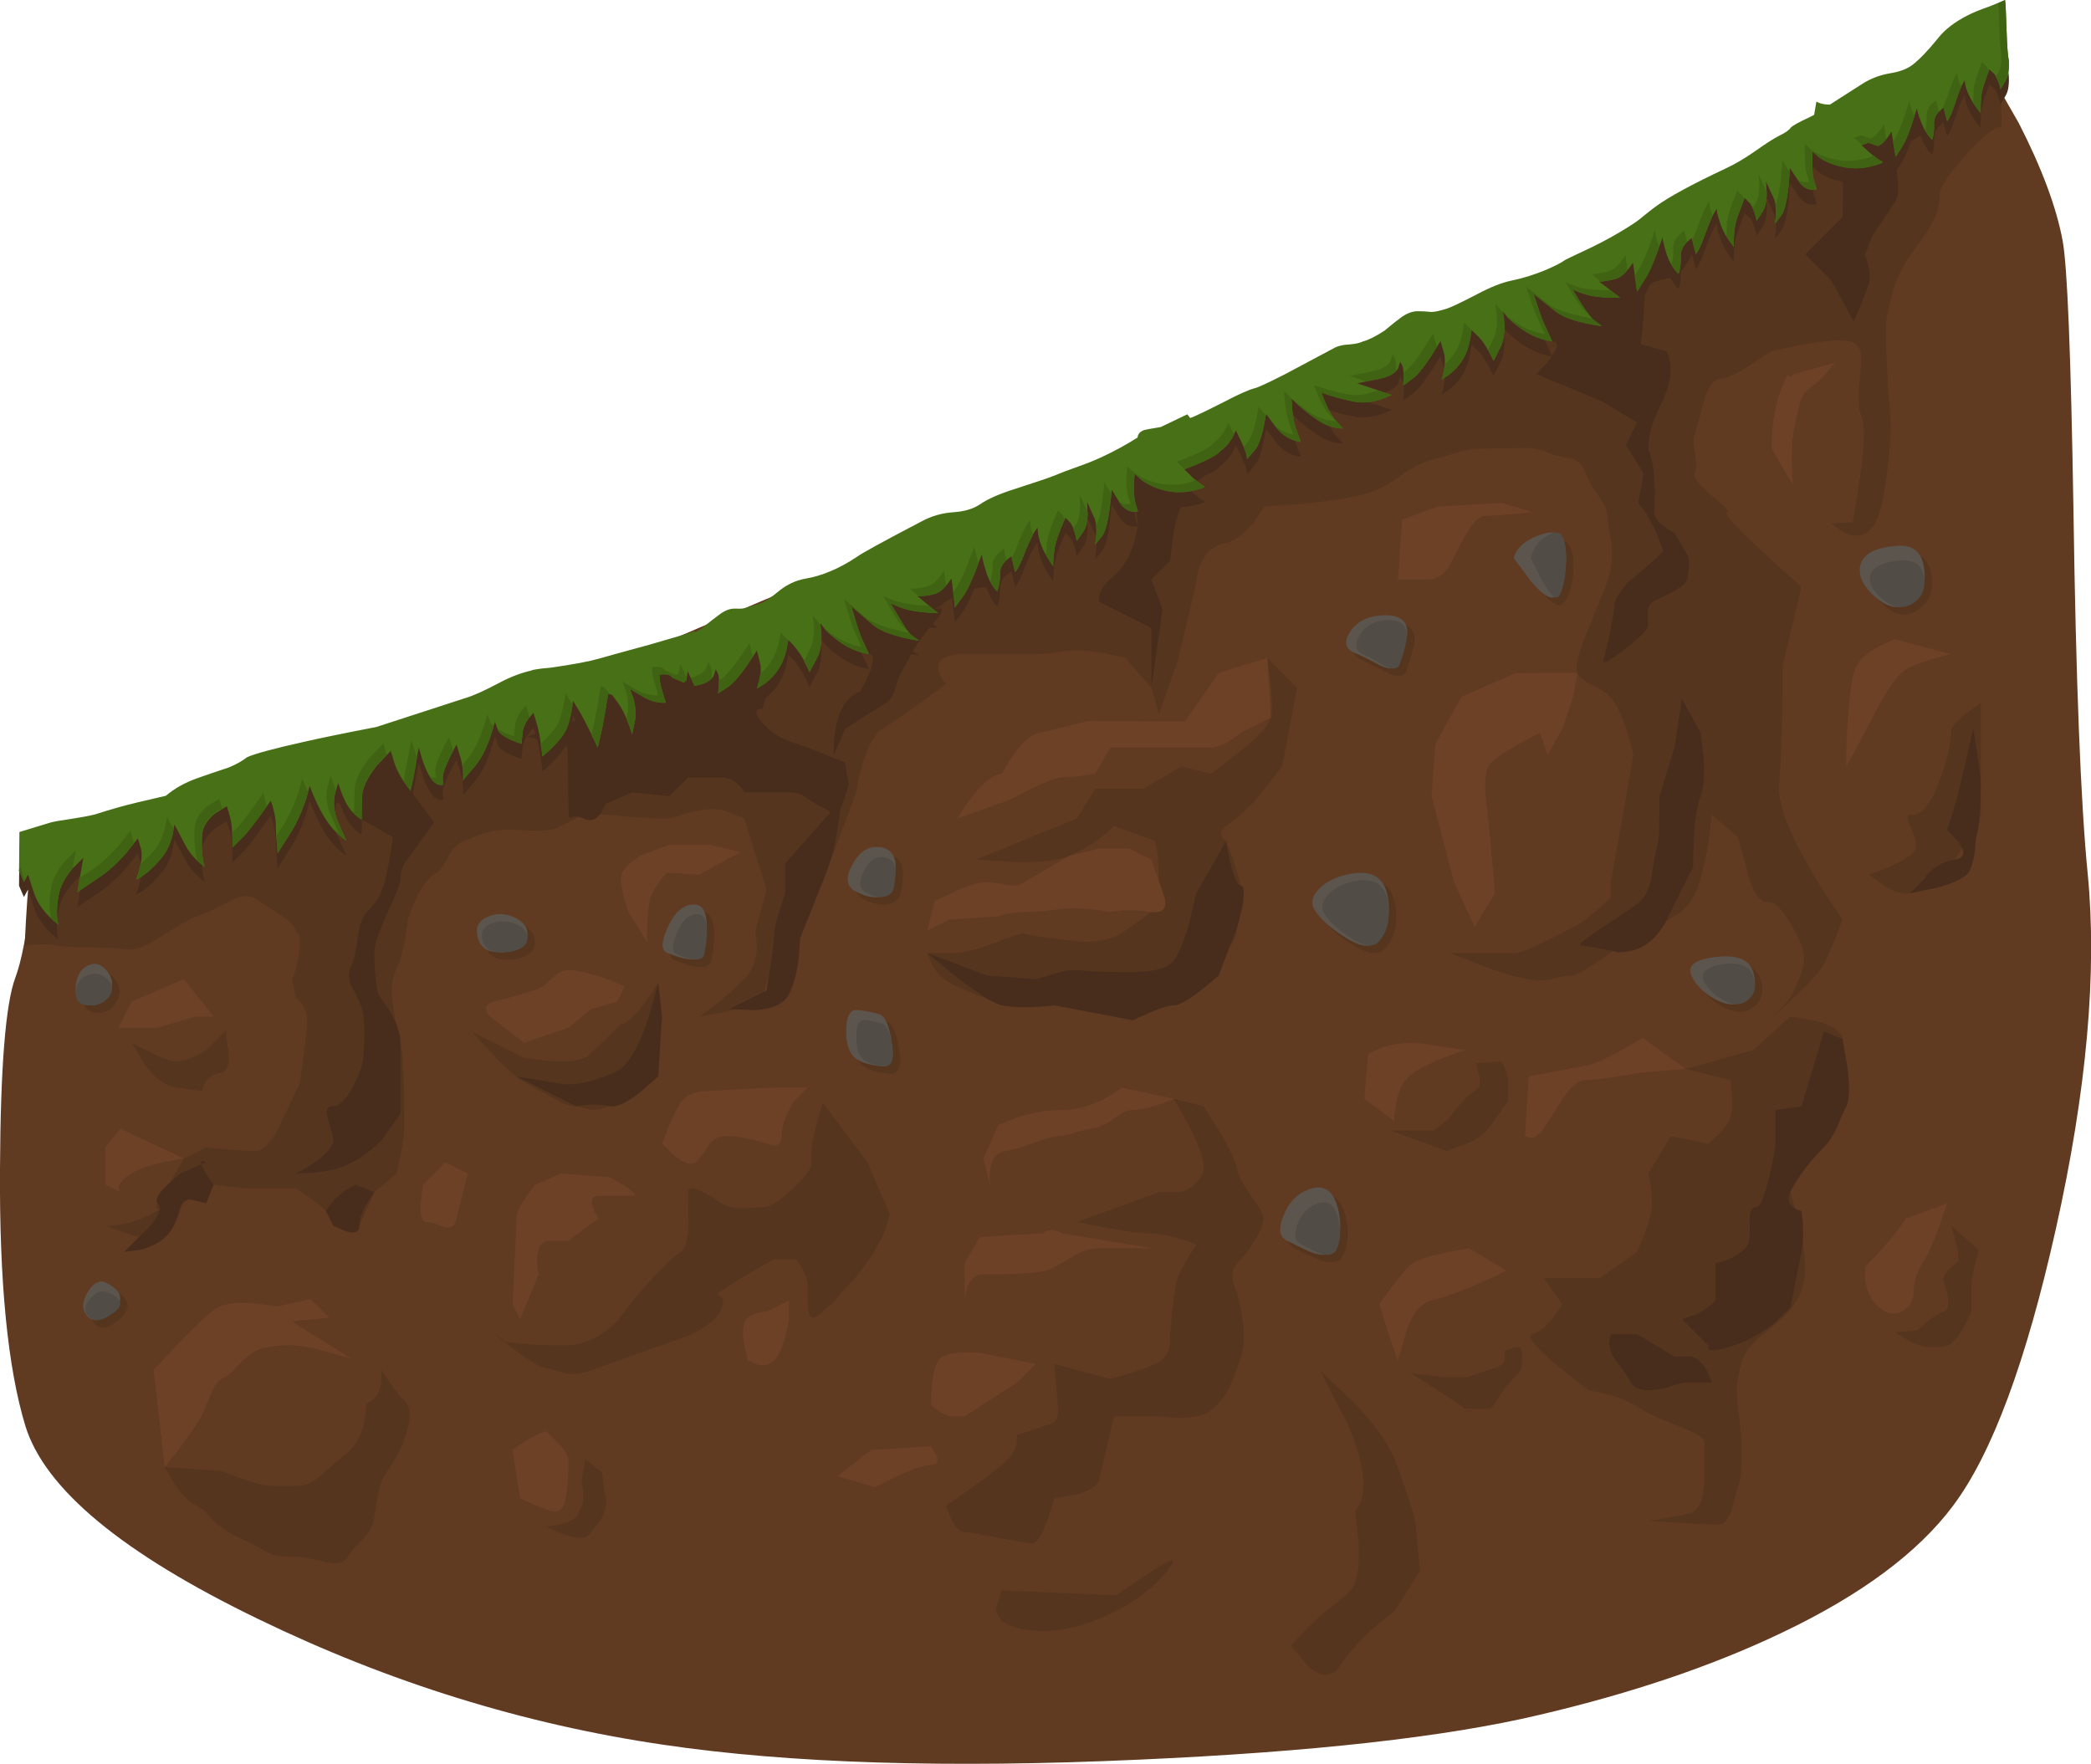 <?xml version="1.0" encoding="iso-8859-1"?>
<!-- Generator: Adobe Illustrator 15.1.0, SVG Export Plug-In . SVG Version: 6.00 Build 0)  -->
<!DOCTYPE svg PUBLIC "-//W3C//DTD SVG 1.1//EN" "http://www.w3.org/Graphics/SVG/1.1/DTD/svg11.dtd">
<svg version="1.1" id="FlashAICB" xmlns="http://www.w3.org/2000/svg" xmlns:xlink="http://www.w3.org/1999/xlink" x="0px" y="0px"
	 width="279.85px" height="236.05px" viewBox="0 0 279.85 236.05" style="enable-background:new 0 0 279.85 236.05;"
	 xml:space="preserve">
<g>
	<path style="fill-rule:evenodd;clip-rule:evenodd;fill:#613A22;" d="M2.05,130.85c0.833-2.232,1.534-5.866,2.1-10.899l0.55-6.85
		l52.7-13.6l44.5-19.05c30.667-12.934,48.483-20.033,53.45-21.3c4.967-1.3,24.867-10.083,59.7-26.35
		c17.4-8.133,34.316-16.133,50.75-24l4.4,7.7c3.066,6,5.017,11.233,5.85,15.7c0.634,3.367,1.117,15.383,1.45,36.05
		c0.333,22.9,0.967,39.1,1.9,48.6c1.3,13.233-0.117,29.1-4.25,47.6c-3.967,17.767-8.551,30.116-13.75,37.05
		c-4.7,6.3-12.334,11.967-22.9,17c-9.267,4.434-20.083,8.1-32.45,11c-12.5,2.967-30.383,4.967-53.649,6
		c-25.567,1.167-46.784,0.5-63.65-2c-18.633-2.733-36.684-8.333-54.15-16.8C16.4,207.9,6,199.283,3.4,190.85
		c-2.367-7.767-3.5-19.267-3.4-34.5C0.066,142.816,0.75,134.316,2.05,130.85z"/>
	<g>
		<path style="fill-rule:evenodd;clip-rule:evenodd;fill:#55351E;" d="M3.3,126.6c0.2-4.533,0.467-8.233,0.8-11.1
			c0.3-2.7,0.5-3.5,0.6-2.4l41.65-10.4c5.1-1.167,17.017-4.767,35.75-10.8c21.267-6.867,34.183-11.6,38.75-14.2
			c4-2.267,19.05-8.833,45.15-19.7c27.967-11.6,43.25-18.033,45.85-19.3c7.301-3.467,24.667-13.983,52.101-31.55
			c2.433-0.833,3.666-1.15,3.7-0.95L267.9,17l-0.301,0.05c-0.767,0-2.283,1.25-4.55,3.75c-2.3,2.534-3.45,4.284-3.45,5.25
			c0,1.067-0.199,2.067-0.6,3c-0.5,1.1-1.467,2.6-2.9,4.5c-1.233,1.667-2.133,3.4-2.699,5.2c-0.268,0.967-0.534,2.067-0.801,3.3
			c-0.333,1-0.25,4.95,0.25,11.85l0.2,2.75c0,2.567-0.316,5.784-0.95,9.65c-0.633,3.867-1.983,5.65-4.05,5.35
			c-0.667-0.1-1.35-0.4-2.05-0.9l-0.9-0.7l2.851-0.15c1.433-7.9,1.833-12.6,1.2-14.1c-0.367-0.9-0.483-2.216-0.351-3.95
			c0.2-1.867,0.3-3.133,0.3-3.8c0-0.966-0.25-1.633-0.75-2c-0.433-0.333-1.183-0.5-2.25-0.5c-0.933,0-2.5,0.184-4.699,0.55
			c-2.067,0.367-3.5,0.683-4.301,0.95c-0.267,0.1-1.3,0.75-3.1,1.95c-1.6,1.067-2.867,1.633-3.8,1.7
			c-0.934,0.066-1.684,1.183-2.25,3.35l-1.101,4.05c-0.233,0.333-0.233,1.183,0,2.55s0.217,2.267-0.05,2.7
			c-0.267,0.467,0.55,1.5,2.45,3.1c1.667,1.4,2.3,2.1,1.9,2.1c-0.567,0,0.916,1.667,4.449,5c1.767,1.667,3.601,3.333,5.5,5
			l-2.5,10.5L238.55,95c-0.1,4.4-0.25,7.75-0.45,10.05c-0.199,2.3,1.15,5.983,4.051,11.05c1.466,2.567,2.949,4.883,4.449,6.95
			l-0.85,2.25c-0.667,1.667-1.217,2.917-1.65,3.75c-0.623,1.246-3.14,3.796-7.55,7.65c2.075-1.892,3.259-3.275,3.55-4.15
			c0.5-1.066,0.851-1.933,1.051-2.6c0.399-1.233,0.383-2.367-0.051-3.4c-0.6-1.5-1.283-2.8-2.05-3.899
			c-0.967-1.367-1.8-2.017-2.5-1.95c-0.633,0.066-1.233-0.434-1.8-1.5l-0.65-1.65l-1.5-5.5l-3.5-3l-0.35,2.95
			c-0.333,2.233-0.717,4.083-1.15,5.55c-0.5,1.767-1.199,3.101-2.1,4c-0.934,0.934-2.4,1.767-4.4,2.5
			c-1.533,0.567-2.633,1.134-3.3,1.7c-1.566,1.267-2.8,2.2-3.7,2.8c-1.833,1.2-3.033,1.867-3.6,2c-0.767,0-1.733,0.167-2.9,0.5
			c-1.467,0.434-4.149-0.017-8.05-1.35l-5.45-2.15h8.5c0.634,0,1.9-0.45,3.801-1.35c1.066-0.5,2.466-1.217,4.199-2.15
			c1.334-0.666,3-2,5-4v-2l3-17c-0.666-3-1.5-5.333-2.5-7c-0.533-0.866-1.433-1.6-2.699-2.2c-1.2-0.567-1.967-1.167-2.301-1.8
			c-0.366-0.733,0.2-2.883,1.7-6.45c1.733-4.133,2.667-6.65,2.8-7.55c0.2-1.366,0.184-2.716-0.05-4.05
			c-0.3-1.667-0.45-2.65-0.45-2.95c0-0.7-0.366-1.566-1.1-2.6c-0.9-1.233-1.483-2.267-1.75-3.1c-0.333-1.067-1.05-1.75-2.15-2.05
			c-1.333-0.167-2.333-0.417-3-0.75c-0.833-0.4-1.833-0.6-3-0.6l-6,0.1c-0.967,0-1.866,0.134-2.699,0.4
			c-1.967,0.6-3.233,0.967-3.801,1.1c-1.267,0.333-2.717,1.083-4.35,2.25c-1.6,1.2-3.233,2-4.9,2.4c-1.967,0.5-4.75,0.917-8.35,1.25
			l-4.8,0.35l-1.5,2.2c-1.267,1.567-2.617,2.5-4.05,2.8c-1.434,0.333-2.45,1.317-3.051,2.95c-0.3,0.8-0.467,1.567-0.5,2.3l-2.5,10.5
			l-2.5,7l-1-3.5l-3.5-4c-2.666-0.667-4.833-1-6.5-1c-0.833,0-1.75,0.083-2.75,0.25c-1,0.167-1.916,0.25-2.75,0.25h-9.5
			c-2.5,0-3.667,0.667-3.5,2c0.1,0.667,0.433,1.333,1,2L123.3,94c-2.433,1.733-4.167,2.917-5.2,3.55
			c-1.034,0.634-1.934,2.233-2.7,4.8c-0.367,1.3-0.633,2.533-0.8,3.7l-4.5,12l-3.5,4.5l-0.75,1.95
			c-0.667,1.566-1.417,3.083-2.25,4.55c-0.333,0.601-0.784,1.834-1.35,3.7c-0.267,0.8-0.983,1.4-2.15,1.8
			c-1.233,0.434-2.684,0.817-4.35,1.15l-2.15,0.35c2.333-1.666,4.333-3.333,6-5c1.033-1.033,1.6-2.433,1.7-4.2l-0.2-2.3l1.5-5.5
			l-3-9.5l-2.5-1c-1.034-0.4-2.6-0.35-4.7,0.15l-2.8,0.85c-2.667,0-5.333-0.167-8-0.5c-1.7-0.2-3.034-0.133-4,0.2
			c-1,0.533-1.833,0.967-2.5,1.3c-0.833,0.434-1.934,0.65-3.3,0.65c-1.633-0.1-2.867-0.15-3.7-0.15c-1.133,0-2.133,0.134-3,0.4
			c-0.434,0.1-1.434,0.467-3,1.1c-0.9,0.367-1.633,1.117-2.2,2.25c-0.6,1.2-1.2,1.95-1.8,2.25c-0.833,0.434-1.667,1.567-2.5,3.4
			c-0.4,0.899-0.733,1.767-1,2.6l-0.35,2.5c-0.333,1.834-0.717,3.167-1.15,4c-0.667,1.334-0.833,3-0.5,5l0.3,1.95
			c0.267,1.4,0.5,2.417,0.7,3.05c0.333,1,0.5,4.834,0.5,11.5c0,1-0.333,3-1,6l-3,2.5l-2,4.5c-2-0.333-3.5-1-4.5-2
			c-0.633-0.633-1.483-1.316-2.55-2.05l-1.45-0.95h-6c-0.633,0-1.65-0.083-3.05-0.25l-1.95-0.25l-0.75,1
			c-0.667,0.667-1.417,1-2.25,1c-0.7,0-1.2,0.5-1.5,1.5c-0.4,1.4-0.9,2.4-1.5,3c-0.833,0.834-2.5,0.917-5,0.25l-3.5-1.25
			c2,0,4-0.5,6-1.5c1-0.5,1.417-0.75,1.25-0.75c-0.5,0-0.583-0.25-0.25-0.75l3.5-6l3-1.5l2.5,0.25c1.833,0.167,3.167,0.25,4,0.25
			c0.833,0,1.75-0.75,2.75-2.25l3.25-6.75c0.667-4.333,1-7.166,1-8.5c0-0.833-0.25-1.583-0.75-2.25l-0.75-0.75l-0.5-2.5
			c0.667-1.666,1-3.333,1-5c0-0.833-0.017-1.2-0.05-1.1c-0.133,0.233-0.283,0.1-0.45-0.4c-0.2-0.633-0.85-1.316-1.95-2.05
			l-3.55-2.25c-0.767-0.467-1.7-0.434-2.8,0.1c-2.333,1.2-3.9,1.934-4.7,2.2c-1.167,0.4-2.95,1.4-5.35,3c-1.8,1.2-3.35,1.7-4.65,1.5
			c-1.167-0.166-2.733-0.25-4.7-0.25c-1.867,0-3.3-0.083-4.3-0.25C6.3,126.316,4.867,126.333,3.3,126.6z"/>
	</g>
	<path style="fill-rule:evenodd;clip-rule:evenodd;fill:#55351E;" d="M49.05,187.85c1.034-0.399,1.684-1.267,1.95-2.6l0.05-1.9
		L52,184.8c0.733,1.067,1.417,1.917,2.05,2.55c0.633,0.634,0.883,1.551,0.75,2.75c-0.066,0.534-0.316,1.45-0.75,2.75
		c-0.333,1-1.167,2.5-2.5,4.5c-0.4,0.634-0.716,1.518-0.95,2.65c-0.1,0.667-0.284,1.783-0.55,3.35c-0.2,0.934-0.716,1.834-1.55,2.7
		c-1.033,1.033-1.684,1.8-1.95,2.3c-0.4,0.801-1.3,1.051-2.7,0.75c-2.367-0.5-3.633-0.75-3.8-0.75c-1.4,0-2.35-0.033-2.85-0.1
		c-0.733-0.133-1.45-0.434-2.15-0.9c-0.4-0.267-1.25-0.699-2.55-1.3c-1.233-0.566-2.217-1.133-2.95-1.7
		c-0.566-0.433-1.15-1-1.75-1.699c-0.433-0.5-1.017-0.934-1.75-1.301c-0.833-0.399-1.75-1.35-2.75-2.85l-1.25-2.15l7.5,0.5l2.7,1
		c1.9,0.667,3.167,1,3.8,1h4c0.833,0,1.85-0.5,3.05-1.5c1.466-1.333,2.617-2.333,3.45-3c1.034-0.833,1.767-2.166,2.2-4L49.05,187.85
		z"/>
	<path style="fill-rule:evenodd;clip-rule:evenodd;fill:#55351E;" d="M30.3,137.85c-0.071,0.399-0.005,1.183,0.2,2.351
		c0.333,2.033,0.033,3.149-0.9,3.35c-1.034,0.2-1.767,0.684-2.2,1.45c-0.2,0.367-0.3,0.717-0.3,1.05l-3.5-0.5
		c-1.467-0.2-2.9-1.267-4.3-3.2l-1.7-2.8l2.45,1.25c1.733,0.834,2.917,1.25,3.55,1.25c1,0,2.333-0.5,4-1.5L30.3,137.85z"/>
	<path style="fill-rule:evenodd;clip-rule:evenodd;fill:#55351E;" d="M78.75,141.3l4.35-4.25c1,0,2.667-1.833,5-5.5l0.5,4.5
		l-0.1,1.45c-0.167,1.066-0.467,1.917-0.9,2.55c-0.4,0.601-0.717,1.267-0.95,2c-0.1,0.434-0.283,1.101-0.55,2
		c-0.633,1.867-2.133,3.2-4.5,4c-1.2,0.4-2.133,0.533-2.8,0.4l-1.7-0.4c-0.667,0-1.367-0.183-2.1-0.55
		c-1.434-0.8-2.9-1.616-4.4-2.45L68.75,144c0.733,0.367,0.85,0.384,0.35,0.05c-0.633-0.399-1.817-1.517-3.55-3.35l-2.45-2.65l7,3.5
		l1.65,0.25c1.333,0.167,2.617,0.25,3.85,0.25C76.867,142.05,77.917,141.8,78.75,141.3z"/>
	<path style="fill-rule:evenodd;clip-rule:evenodd;fill:#55351E;" d="M79.2,183.375l-0.6,0.175c-1.2,0.4-2.3,0.45-3.3,0.15
		c-1.367-0.434-2.1-0.65-2.2-0.65c-1,0-3.5-1.666-7.5-5l2,1.5l1.75,0.25c1.667,0.167,3.75,0.25,6.25,0.25s4.833-1.083,7-3.25
		l2.5-3.25c0.7-0.8,1.466-1.649,2.3-2.55c1.667-1.8,2.9-2.95,3.7-3.45c0.633-0.433,0.983-1.7,1.05-3.8c-0.033-2.3-0.05-3.7-0.05-4.2
		c0-1,1.5-0.5,4.5,1.5c0.633,0.434,1.55,0.65,2.75,0.65c0.667,0,1.583-0.05,2.75-0.15c0.667,0,1.433-0.333,2.3-1
		c0.567-0.399,1.467-1.233,2.7-2.5c0.867-0.866,1.367-1.6,1.5-2.2v-1.8c0-0.633,0.25-1.899,0.75-3.8l0.75-2.7l6,8l3,7l-0.6,2
		c-0.667,1.667-1.633,3.334-2.9,5c-1,1.334-1.5,1.983-1.5,1.95c0-0.133-0.5,0.384-1.5,1.55c-1,1.167-1.483,1.717-1.45,1.65
		c0.133-0.267-0.217,0.017-1.05,0.85c-1.034,1.033-1.684,1.017-1.95-0.05l-0.05-3.45c0-0.633-0.25-1.399-0.75-2.3l-0.75-1.2h-3
		l-1.5,0.8c-1.333,0.768-2.833,1.667-4.5,2.7c-1.333,0.834-1.867,1.267-1.6,1.3c0.733,0.134,0.933,0.7,0.6,1.7
		c-0.4,1.267-1.85,2.483-4.35,3.65L79.2,183.375z"/>
	<path style="fill-rule:evenodd;clip-rule:evenodd;fill:#55351E;" d="M170.1,96.05c0.2-0.633,0.184-2.15-0.05-4.55l-0.45-3.45l4,4
		l-2,10.5l-3.5,4.5l-1.449,1.4c-1.067,1-1.917,1.7-2.551,2.1c-0.633,0.434-0.816,0.9-0.55,1.4c0.134,0.233,0.316,0.433,0.55,0.6
		l0.65,1.7c0.5,1.4,0.95,2.833,1.35,4.3c0.367,1.334,0.417,2.384,0.15,3.15c-0.434,1.033-0.65,1.816-0.65,2.35
		c0,1.101-0.533,2.267-1.6,3.5c-0.634,0.7-1.934,1.867-3.9,3.5c-1.433,1.2-2.533,1.934-3.3,2.2c-0.633,0.2-1.866,0.3-3.7,0.3h-14
		c-1.233,0-2.433,0.167-3.6,0.5l-1.4,0.5l-6-2.5c-1.467-0.633-2.567-1.566-3.3-2.8l-0.7-1.7h3.5c1.3,0,3.2-0.483,5.7-1.45
		c2.267-0.866,3.55-1.25,3.85-1.149c0.733,0.267,3.383,0.633,7.95,1.1c2.334,0,4.167-0.5,5.5-1.5l3.5-2.5l1-4
		c0-2.333-0.166-4.167-0.5-5.5l-5.5-2c-1.666,1.667-3.666,3-6,4c-1.467,0.634-3.983,0.9-7.55,0.8l-4.95-0.3l13.5-5.5l2.5-4h6.5l5-3
		l4,1l4.5-3.5C168.6,98.383,169.767,97.05,170.1,96.05z"/>
	<path style="fill-rule:evenodd;clip-rule:evenodd;fill:#55351E;" d="M161.1,156.05c0-1.033-0.666-2.85-2-5.45l-2-3.55l4,1
		l2.051,3.3c1.433,2.434,2.25,4.167,2.449,5.2c0.167,0.867,0.817,2.084,1.95,3.65c1.033,1.434,1.55,2.383,1.55,2.85
		c0,0.7-0.399,1.7-1.199,3c-0.7,1.167-1.467,2.167-2.301,3c-0.633,0.634-0.816,1.483-0.55,2.55c0.134,0.567,0.316,1.051,0.55,1.45
		l0.65,3.15c0.333,2.333,0.283,4.116-0.15,5.35c-0.733,2.267-1.416,3.917-2.05,4.95c-1.1,1.8-2.417,2.816-3.95,3.05
		c-1.333,0.2-2.316,0.267-2.949,0.2c-1.101-0.133-1.95-0.2-2.551-0.2h-5.5l-2,8.5c-0.199,0.834-1.267,1.5-3.199,2l-2.801,0.5
		l-0.949,3c-0.733,2-1.417,3-2.05,3c-0.5,0-2-0.25-4.5-0.75s-4-0.75-4.5-0.75c-0.633,0-1.233-0.583-1.8-1.75l-0.7-1.75
		c3.333-2.333,5.833-4.166,7.5-5.5c1.033-0.833,1.683-1.75,1.95-2.75l0.05-1.25l4.5-1.5c0.634-0.2,0.983-0.767,1.051-1.7l-0.551-6.3
		l7.5,2l2.051-0.6c1.6-0.5,2.916-0.967,3.949-1.4c1.033-0.399,1.684-1.183,1.95-2.35l0.05-1.65c0.334-4,0.667-6.5,1-7.5
		c0.2-0.633,0.684-1.566,1.45-2.8l1.05-1.7c-2.666-1-4.833-1.5-6.5-1.5c-1.033,0-2.933-0.25-5.699-0.75l-3.801-0.75l11-4h3
		c0.5-0.166,1-0.433,1.5-0.8C160.6,157.983,161.1,157.083,161.1,156.05z"/>
	<path style="fill-rule:evenodd;clip-rule:evenodd;fill:#55351E;" d="M208.1,182.5c-2.833-2.434-3.833-3.75-3-3.95
		c0.834-0.2,1.75-0.933,2.75-2.2l1.25-1.8l-2.5-3.5h7.5l5-3.5c1.334-3,2-5.166,2-6.5c0-0.833-0.083-1.75-0.25-2.75l-0.25-1.25l3-5
		l5,1c1.667-1.333,2.667-2.5,3-3.5c0.2-0.633,0.267-1.649,0.2-3.05l-0.2-1.95l-6-1.5l9-2.5l5-4.5l3.301,0.55
		c2.267,0.601,3.5,1.417,3.699,2.45c0.334,1.667,0.5,4.667,0.5,9l-1.85,3c-1.5,2.167-2.884,3.667-4.15,4.5
		c-1.3,0.867-1.983,1.601-2.05,2.2c0,0.066,0.184,0.667,0.55,1.8c0.4,1.167,0.801,2.65,1.2,4.45c0.533,2.4,0.8,4.25,0.8,5.55
		c0,1.601-0.333,3.017-1,4.25c-0.767,1.4-2.1,2.817-4,4.25c-1.699,1.3-2.8,2.517-3.3,3.65c-0.3,0.667-0.533,1.616-0.7,2.85
		c-0.199,0.767-0.183,2.15,0.051,4.15c0.3,2.5,0.449,4.116,0.449,4.85c0,1.667-0.017,2.767-0.05,3.3
		c-0.066,0.768-0.217,1.5-0.45,2.2c-0.166,0.5-0.449,1.517-0.85,3.05c-0.467,1.301-1.017,1.95-1.65,1.95
		c-0.633,0-2.399-0.083-5.3-0.25l-4.2-0.25l2-0.3c1.5-0.267,2.667-0.5,3.5-0.7c0.834-0.2,1.417-0.933,1.75-2.2l0.25-1.8v-5.5
		c0-0.566-1.033-1.25-3.1-2.05c-2.8-1.1-4.6-1.917-5.4-2.45c-1.233-0.833-2.767-1.5-4.6-2l-2.4-0.5
		C211.033,184.884,209.533,183.7,208.1,182.5z"/>
	<path style="fill-rule:evenodd;clip-rule:evenodd;fill:#55351E;" d="M259.65,104.3c0.966-2.667,1.449-4.75,1.449-6.25
		c0-0.633,0.667-1.483,2-2.55l2-1.45v15l-1,1.9c-0.833,1.5-1.666,2.867-2.5,4.1c-1.6,2.4-3.6,3.9-6,4.5c-0.833,0.2-2-0.149-3.5-1.05
		l-2-1.45c3-1,5-2,6-3c0.533-0.533,0.434-1.583-0.3-3.15c-0.6-1.3-0.667-1.917-0.2-1.85C257.1,109.25,258.45,107.667,259.65,104.3z"
		/>
	<path style="fill-rule:evenodd;clip-rule:evenodd;fill:#55351E;" d="M201.35,180.8l1.051-0.399c0.699-0.2,1.1-0.15,1.199,0.149
		c0.167,0.5,0.167,1.417,0,2.75l-2,2.25l-0.55,0.75c-0.434,0.601-0.75,1.101-0.95,1.5c-0.233,0.434-0.583,0.684-1.05,0.75h-1.95
		c-0.733,0-1.166-0.033-1.3-0.1l0.05-0.15l-7-4.5l4.5,0.5h3l3.75-1.25c0.733-0.2,1.167-0.55,1.301-1.05
		C201.366,181.467,201.35,181.066,201.35,180.8z"/>
	<path style="fill-rule:evenodd;clip-rule:evenodd;fill:#55351E;" d="M200.6,142.05c0.5,0,0.917,0.834,1.25,2.5v2.75l-2.25,3.25
		c-0.533,0.667-0.983,1.15-1.35,1.45c-0.434,0.333-1.066,0.684-1.9,1.05l-2.75,1l-7.5-2.75h5.75l2-1.5
		c0.334-0.5,0.733-1.033,1.2-1.6c0.9-1.134,1.667-1.851,2.3-2.15c0.601-0.3,0.834-0.899,0.7-1.8c-0.3-0.967-0.45-1.616-0.45-1.95
		L200.6,142.05z"/>
	<path style="fill-rule:evenodd;clip-rule:evenodd;fill:#55351E;" d="M261.85,169.05c0.5-0.333,0.25-2-0.75-5l3.75,3.25l-0.5,1.8
		c-0.333,1.334-0.5,2.317-0.5,2.95v3.5l-0.6,1.3c-0.5,0.934-0.967,1.667-1.4,2.2c-0.467,0.601-0.916,0.967-1.35,1.101
		c-0.333,0.1-1.05,0.149-2.15,0.149c-0.833,0-1.866-0.333-3.1-1l-1.65-1l3-0.25c0.334-0.333,0.733-0.683,1.2-1.05
		c0.9-0.767,1.667-1.25,2.3-1.45c0.634-0.2,0.817-0.967,0.551-2.3l-0.551-1.95C260.167,170.5,260.75,169.75,261.85,169.05z"/>
	<path style="fill-rule:evenodd;clip-rule:evenodd;fill:#55351E;" d="M77.6,205.8c-0.733,0-1.7-0.25-2.9-0.75l-1.6-0.75
		c1.5-0.166,2.583-0.416,3.25-0.75c0.433-0.2,0.75-0.467,0.95-0.8c0.2-0.467,0.383-0.866,0.55-1.2c0.2-0.399,0.267-1.017,0.2-1.85
		c-0.133-0.833-0.2-1.384-0.2-1.65l0.5-2.75l2.25,1.75l0.15,1.45c0.133,1.066,0.25,1.75,0.35,2.05c0.133,0.4,0.05,1.017-0.25,1.851
		c-0.3,0.866-0.633,1.416-1,1.649c-0.034,0.033-0.284,0.384-0.75,1.05C78.8,205.566,78.3,205.8,77.6,205.8z"/>
	<path style="fill-rule:evenodd;clip-rule:evenodd;fill:#55351E;" d="M181.4,202.2c1.666-1.967,1.399-5.667-0.801-11.101l-3.85-7.6
		l4.25,4c3,3.134,4.917,5.8,5.75,8c1.333,3.566,2.217,6.233,2.65,8l0.649,6.7l-3.3,5.3l-2.7,2.2c-2,1.767-3.55,3.483-4.649,5.149
		c-1.101,1.667-2.534,1.733-4.301,0.2l-2.35-2.85l2.65-2.7c0.933-0.934,1.916-1.783,2.949-2.55c0.967-0.767,1.767-1.467,2.4-2.101
		c0.833-0.833,1.2-2.85,1.1-6.05L181.4,202.2z"/>
	<path style="fill-rule:evenodd;clip-rule:evenodd;fill:#55351E;" d="M156.75,209.5c-1.8,2.533-4.417,4.65-7.85,6.35
		c-3.733,1.867-7.351,2.65-10.851,2.351c-3.033-0.3-4.617-1.283-4.75-2.95l0.75-2.4l15.351,0.65c1.566-1.1,3.033-2.1,4.399-3
		C156.566,208.7,157.55,208.367,156.75,209.5z"/>
	<path style="fill-rule:evenodd;clip-rule:evenodd;fill:#482D1D;" d="M4.5,121.35l-0.75-2.3l-0.55,1l-0.65-1.5l0.05-5.2l4.1-1.25
		c0.433-0.133,1.366-0.3,2.8-0.5c1.5-0.233,2.566-0.433,3.2-0.6c2.066-0.667,3.95-1.2,5.65-1.6c0.966-0.233,2.25-0.533,3.85-0.9
		c1.133-0.967,2.533-1.75,4.2-2.35c0.934-0.333,2.35-0.816,4.25-1.45c0.967-0.4,1.767-0.85,2.4-1.35c1-0.467,3.517-1.15,7.55-2.05
		c2.333-0.533,5.583-1.2,9.75-2c6.733-2.2,10.733-3.5,12-3.9c0.933-0.267,2.35-0.9,4.25-1.9c1.667-0.9,3.233-1.5,4.7-1.8h-0.2
		l0.25-0.05c0.7-0.133,1.5-0.233,2.4-0.3c3-0.433,5.133-0.833,6.4-1.2c1.033-0.3,3.267-0.917,6.7-1.85
		c3.167-0.9,5.216-1.517,6.15-1.85v0.2l0.9-0.55c1.033-0.833,1.783-1.417,2.25-1.75c0.8-0.633,1.55-0.933,2.25-0.9
		c0.7,0.033,1.167,0,1.4-0.1c1.067-0.333,1.667-0.517,1.8-0.55c0.6-0.167,1.483-0.733,2.65-1.7c1.066-0.867,2.233-1.417,3.5-1.65
		c2.233-0.367,4.533-1.333,6.9-2.9c0.6-0.466,3.483-2.05,8.65-4.75c1.333-0.733,2.784-1.15,4.35-1.25c1.434-0.1,2.6-0.45,3.5-1.05
		c1.067-0.733,2.617-1.417,4.65-2.05c2.867-0.934,4.55-1.5,5.05-1.7c1.033-0.433,2.217-0.883,3.551-1.35
		c1.133-0.4,2.166-0.816,3.1-1.25c1.767-0.833,3.35-1.7,4.75-2.6c0.033-0.466,0.333-0.8,0.9-1c0.232-0.066,0.966-0.2,2.199-0.4
		l3.551-1.7l0.399,0.5c0.634-0.233,2.134-0.95,4.5-2.15c1.967-1.033,3.351-1.65,4.15-1.85c0.433-0.1,1.767-0.717,4-1.85l6.75-3.6
		c0.467-0.233,1.1-0.367,1.899-0.4c0.801-0.067,1.4-0.2,1.801-0.4c0.767-0.2,1.732-0.684,2.899-1.45c1-0.833,1.733-1.417,2.2-1.75
		c0.767-0.566,1.517-0.85,2.25-0.85c0.6,0,1.2,0.034,1.8,0.1c0.467,0,1.167-0.15,2.101-0.45c0.533-0.167,1.833-0.783,3.899-1.85
		c1.867-1,3.45-1.633,4.75-1.9c1.5-0.3,3.05-0.783,4.65-1.45c1.233-0.533,2.066-0.967,2.5-1.3c0.1-0.066,0.899-0.45,2.399-1.15
		c1.733-0.8,3.334-1.633,4.801-2.5c1.466-0.867,2.433-1.5,2.899-1.9c0.967-0.8,1.667-1.35,2.101-1.65
		c1.732-1.267,4.833-2.95,9.3-5.05c1.166-0.533,2.45-1.283,3.85-2.25c1.5-1.066,2.617-1.783,3.351-2.15
		c0.767-0.367,1.267-0.716,1.5-1.05c0.232-0.267,1.033-0.717,2.399-1.35l0.601-0.3l0.149-0.1l0.3-1.75l0.45,0.2
		c0.4,0.134,0.851,0.2,1.351,0.2l4.3-2.75c1.133-0.733,2.399-1.217,3.8-1.45c1.267-0.2,2.267-0.583,3-1.15
		c0.967-0.767,2.083-1.933,3.35-3.5c0.9-1.167,2.233-2.2,4-3.1c0.634-0.333,1.567-0.716,2.801-1.15c1.267-0.5,2-0.8,2.199-0.9
		c0.067,0.467,0.134,1.817,0.2,4.05c0.066,2.067,0.167,3.417,0.3,4.05c0.067,1.2-0.066,2.083-0.399,2.65l-0.7,1.2
		c-0.267-1.1-0.583-1.817-0.95-2.15l-0.55-0.5l-0.5,1.4c-0.367,1-0.566,1.767-0.6,2.3c-0.067,0.833-0.084,1.55-0.051,2.15
		c-0.8-0.966-1.366-1.85-1.699-2.65c-0.2-0.5-0.334-0.933-0.4-1.3l-0.05-0.45l-0.4,0.7c-0.3,0.667-0.583,1.433-0.85,2.3
		c-0.467,1.4-0.834,2.217-1.101,2.45l-0.5-1.8L259.45,17c-0.434,0.5-0.634,1.017-0.601,1.55c0.033,0.867-0.05,1.583-0.25,2.15
		c-0.566-0.5-1.033-1.217-1.399-2.15c-0.233-0.566-0.417-1.083-0.55-1.55l-0.101-0.5l-0.649,2c-0.5,1.467-0.934,2.5-1.301,3.1
		L253.7,23l-0.55-3.4c-0.634,1.067-1.233,1.717-1.801,1.95l-1.3-0.45l-0.899,0.35l1.1,1c0.8,0.667,1.316,1.033,1.55,1.1
		c0.434,0.134,0,0.367-1.3,0.7c-1.3,0.333-2.583,0.367-3.85,0.1c-1.2-0.233-2.25-0.65-3.15-1.25l-0.95-0.85v1.55
		c0,1.1,0.083,1.9,0.25,2.4l0.351,1.15c-0.967,0.2-1.768-0.15-2.4-1.05l-1.2-1.8l-0.2,2.7c-0.233,1.867-0.533,3.05-0.899,3.55
		l-0.9,1.2c0.233-1.6,0.167-2.767-0.2-3.5l-1-2.15l0.101,1.5c0,1.1-0.167,1.917-0.5,2.45l-0.851,1.3c-0.267-1.233-0.6-2.05-1-2.45
		l-0.6-0.6l-0.6,1.55c-0.434,1.134-0.684,1.983-0.75,2.55c-0.101,0.933-0.134,1.75-0.101,2.45c-0.899-1.133-1.5-2.167-1.8-3.1
		c-0.2-0.567-0.35-1.067-0.45-1.5l-0.05-0.5l-0.45,0.75c-0.366,0.733-0.717,1.583-1.05,2.55c-0.566,1.567-1,2.483-1.3,2.75
		l-0.55-2.15l-0.75,0.65c-0.5,0.567-0.733,1.15-0.7,1.75c0.033,1-0.067,1.8-0.3,2.4c-0.634-0.566-1.15-1.4-1.551-2.5
		c-0.233-0.7-0.399-1.3-0.5-1.8l-0.1-0.55l-0.8,2.25c-0.634,1.634-1.167,2.767-1.601,3.4l-1,1.6l-0.55-3.9
		c-0.767,1.167-1.467,1.867-2.1,2.1c-0.4,0.133-0.917,0.25-1.55,0.35l-0.851,0.1l2.8,2.15c-1.6,0.033-2.883-0.05-3.85-0.25
		c-0.6-0.133-1.2-0.317-1.8-0.55l-0.7-0.3l1.1,1.85c0.834,1.267,1.45,2.05,1.851,2.35l0.95,0.7c-3.101-0.433-5.2-1.117-6.301-2.05
		l-2.85-2.25L205.8,43c0.4,1.233,0.75,2.15,1.05,2.75l0.9,1.95c-1.4-0.2-2.733-0.733-4-1.6c-0.8-0.533-1.467-1.083-2-1.65l-0.6-0.75
		l0.199,1.75c0.033,1.3-0.149,2.316-0.55,3.05l-0.899,1.8c-0.467-0.966-0.9-1.75-1.301-2.35c-0.233-0.367-0.583-0.767-1.05-1.2
		l-0.6-0.6l-0.2,1.3c-0.2,1-0.5,1.85-0.9,2.55c-0.666,1.133-1.633,2.067-2.899,2.8c0.399-1.4,0.517-2.517,0.35-3.35l-0.5-1.8
		l-1.35,2.15c-1,1.5-1.783,2.45-2.351,2.85l-1.3,0.95c0.101-1.333,0.066-2.2-0.1-2.6l-0.3-0.6l-0.301,0.95
		c-0.433,0.667-1.267,1.117-2.5,1.35l-2.949,0.6l4.6,1.55c-0.434,0.233-0.967,0.45-1.6,0.65c-1.301,0.4-2.518,0.467-3.65,0.2
		c-1.134-0.233-2.167-0.5-3.1-0.8l-1.051-0.35l0.601,1.5c0.5,1.1,0.95,1.85,1.35,2.25l0.95,1.05c-1.3-0.033-2.517-0.467-3.65-1.3
		c-0.733-0.5-1.5-1.1-2.3-1.8l-0.95-0.9l0.101,1.5c0.133,1.1,0.316,1.983,0.55,2.65l0.6,1.65c-1.366-0.2-2.483-0.867-3.35-2
		l-1.3-1.75l-0.4,2.1c-0.366,1.467-0.767,2.417-1.2,2.85l-0.949,1.1c0-0.5-0.25-1.267-0.75-2.3l-0.75-1.55l-0.5,1.05
		c-0.5,0.8-1.067,1.4-1.7,1.8h0.05c-0.134,0.233-0.816,0.65-2.05,1.25l-2.7,1.1l1.05,1.05c0.767,0.7,1.267,1.083,1.5,1.15
		c0.467,0.133,0.033,0.35-1.3,0.65c-1.333,0.3-2.617,0.3-3.85,0c-1.2-0.3-2.233-0.767-3.101-1.4l-0.95-0.85l-0.1,1.5
		c0,1.133,0.066,1.934,0.2,2.4l0.35,1.15c-0.967,0.167-1.767-0.2-2.399-1.1l-1.101-1.8l-0.3,2.65c-0.267,1.867-0.6,3.05-1,3.55
		l-0.95,1.15c0.267-1.6,0.25-2.767-0.05-3.5l-1-2.2l0.05,1.5c0,1.1-0.184,1.917-0.55,2.45l-0.9,1.25
		c-0.233-1.233-0.533-2.066-0.899-2.5l-0.601-0.6l-0.649,1.5c-0.434,1.134-0.7,1.983-0.8,2.55c-0.134,0.933-0.2,1.75-0.2,2.45
		c-0.834-1.167-1.4-2.216-1.7-3.15c-0.2-0.566-0.317-1.083-0.35-1.55l-0.05-0.5l-0.5,0.75c-0.4,0.7-0.784,1.533-1.15,2.5
		c-0.6,1.567-1.05,2.467-1.35,2.7l-0.5-2.1l-0.75,0.6c-0.534,0.534-0.784,1.1-0.75,1.7c0,1-0.133,1.8-0.4,2.4
		c-0.6-0.6-1.083-1.45-1.45-2.55c-0.233-0.7-0.4-1.3-0.5-1.8l-0.1-0.6l-0.85,2.2c-0.633,1.633-1.183,2.767-1.65,3.4l-1.1,1.5
		l-0.45-3.9c-0.767,1.167-1.483,1.85-2.15,2.05c-0.4,0.133-0.917,0.233-1.55,0.3l-0.85,0.05l2.75,2.25
		c-1.6-0.033-2.883-0.167-3.85-0.4c-0.6-0.133-1.2-0.333-1.8-0.6l-0.7-0.3l1.05,1.85c0.8,1.333,1.4,2.15,1.8,2.45l0.95,0.7
		c-3.1-0.5-5.184-1.233-6.25-2.2l-2.8-2.4l0.5,1.7c0.366,1.233,0.683,2.15,0.95,2.75l0.9,1.95c-1.4-0.233-2.733-0.8-4-1.7
		c-0.767-0.533-1.417-1.1-1.95-1.7l-0.55-0.75l0.15,1.7c0,1.3-0.217,2.317-0.65,3.05l-0.95,1.8c-0.434-1-0.85-1.8-1.25-2.4
		c-0.233-0.366-0.567-0.8-1-1.3l-0.6-0.6l-0.25,1.3c-0.233,0.967-0.567,1.8-1,2.5c-0.667,1.1-1.65,2-2.95,2.7
		c0.467-1.367,0.617-2.466,0.45-3.3l-0.45-1.8c-1.633,2.6-2.9,4.217-3.8,4.85l-1.4,0.9c0.167-1.333,0.167-2.2,0-2.6l-0.3-0.65
		l-0.3,0.95c-0.434,0.667-1.283,1.1-2.55,1.3l-0.9-1.95l-0.2,1.2l-0.35,0.3L90,92.7c-0.267-0.4-0.85-0.533-1.75-0.4
		c0.066,0.967,0.183,1.65,0.35,2.05l0.5,1.7c-1.067,0.067-2.133-0.233-3.2-0.9l-1.6-0.95l0.5,1.35c0.267,1.067,0.333,2,0.2,2.8
		l-0.4,1.95c-0.6-2-1.284-3.483-2.05-4.45L81.9,95l-0.5-0.15c-0.4,2.433-0.683,4.05-0.85,4.85L80,102.05
		c-0.9-1.933-1.667-3.466-2.3-4.6l-1-1.65l-0.3,1.65c-0.233,1.233-0.533,2.133-0.9,2.7c-0.567,0.9-1.533,1.934-2.9,3.1
		c-0.233-2.133-0.5-3.633-0.8-4.5l-0.4-1.35l-0.65,0.75c-0.434,0.6-0.7,1.217-0.8,1.85l-0.15,1.55c-1.933-0.633-3-1.283-3.2-1.95
		l-0.35-1l-0.7,2.2c-0.6,1.667-1.25,2.9-1.95,3.7l-1.65,1.95c0.1-1-0.017-2.05-0.35-3.15l-0.5-1.65l-0.7,1.3
		c-0.5,1-0.85,1.833-1.05,2.5c-0.133,0.533-0.133,1,0,1.4c0.033,0.167-0.117,0.233-0.45,0.2c-0.867-0.1-1.65-1.2-2.35-3.3l-0.5-1.7
		l-1.1,5.8c-1.067-1.367-1.784-2.6-2.15-3.7l-0.5-1.65l-1.9,2c-1.267,1.6-1.917,3.017-1.95,4.25l-0.05,2.95
		c-0.8-0.5-1.45-1.167-1.95-2c-0.3-0.533-0.583-1.167-0.85-1.9l-0.35-1l-0.45,1.6c-0.2,1.267-0.066,2.434,0.4,3.5l1.15,2.6
		c-1.067-0.667-2.05-1.717-2.95-3.15c-0.533-0.9-1.017-1.867-1.45-2.9l-0.5-1.25l-0.6,2.1c-0.567,1.634-1.217,3.017-1.95,4.15
		l-1.75,2.75c-0.167-1.9-0.25-3.217-0.25-3.95c0-0.467-0.1-1.117-0.3-1.95l-0.35-1.15l-1.3,1.8c-0.967,1.367-1.75,2.367-2.35,3
		l-1.5,1.5c0.033-1.934-0.083-3.35-0.35-4.25l-0.4-1.3l-1.6,1c-1.067,0.867-1.633,1.833-1.7,2.9c-0.1,1.733,0.017,3.15,0.35,4.25
		c-1.133-0.866-1.983-1.816-2.55-2.85l-1.5-2.85l-0.3,1.55c-0.3,1.2-0.8,2.2-1.5,3c-1.1,1.333-2.216,2.284-3.35,2.85
		c0.7-1.9,0.917-3.3,0.65-4.2l-0.4-1.35l-1.5,1.9c-1.233,1.4-2.467,2.517-3.7,3.35l-2.9,1.95l0.8-4.601l-1.5,1.5
		c-1,1.2-1.6,2.367-1.8,3.5c-0.3,1.8-0.3,3.134,0,4C6.083,124.4,4.967,122.917,4.5,121.35z"/>
	<path style="fill-rule:evenodd;clip-rule:evenodd;fill:#482D1D;" d="M54.95,105.85l3.15,4.2l-2.5,3.5
		c-0.333,0.5-0.784,1.1-1.35,1.8c-0.434,0.633-0.65,1.367-0.65,2.2c0,0.6-0.583,2.15-1.75,4.65c-1.167,2.5-1.75,4.283-1.75,5.35
		c0,2,0.167,3.834,0.5,5.5l1.5,2.15c1,1.667,1.5,3.116,1.5,4.35v9.5l-2.5,3.5c-1.667,1.667-3.333,2.834-5,3.5
		c-1.034,0.434-2.434,0.733-4.2,0.9l-2.3,0.1c0.833-0.399,1.667-0.899,2.5-1.5c1.667-1.166,2.5-2.166,2.5-3
		c0-0.233-0.25-1.233-0.75-3c-0.3-1-0.05-1.5,0.75-1.5c0.867,0,1.783-0.95,2.75-2.85c0.833-1.667,1.25-2.884,1.25-3.65
		c0.333-3.666,0.167-6.166-0.5-7.5l-1.25-2.5c-0.267-0.8-0.184-1.633,0.25-2.5c0.267-0.533,0.533-1.767,0.8-3.7
		c0.233-1.633,0.633-2.732,1.2-3.3c0.733-0.733,1.283-1.416,1.65-2.05c0.3-0.6,0.583-1.417,0.85-2.45c0.2-0.833,0.433-2,0.7-3.5
		l0.3-2c-1.934-1.133-3.333-1.917-4.2-2.35c-0.533-0.267-1.5-0.95-2.9-2.05l-1.9-1.6l-4.5-0.5l11.25-6.25l7.75-1.75l-1.55,4.2
		l-3.75,2.4l0.45,0.05C53.683,104.4,54.25,104.95,54.95,105.85z"/>
	<path style="fill-rule:evenodd;clip-rule:evenodd;fill:#482D1D;" d="M46.35,164.8l-1.75-0.75l-1-2
		c0.267-0.399,0.617-0.85,1.05-1.35c0.934-1,1.917-1.717,2.95-2.15l2.5,1l-1,1.5c-0.667,1.167-1,2.167-1,3
		C48.1,164.884,47.517,165.134,46.35,164.8z"/>
	<path style="fill-rule:evenodd;clip-rule:evenodd;fill:#482D1D;" d="M24.1,157.05l2.85-1.225c-0.138-0.458,0.079-0.549,0.65-0.275
		l-0.65,0.275c0.057,0.216,0.19,0.508,0.4,0.875c0.333,0.566,0.75,1.184,1.25,1.85l-1,2.5l-2-0.5c-0.733-0.166-1.233,0.217-1.5,1.15
		c-0.434,1.533-0.934,2.649-1.5,3.35c-0.833,1.033-2.083,1.767-3.75,2.2l-2.25,0.3l3-3c0.433-0.399,0.816-0.85,1.15-1.35
		c0.667-1,0.783-1.717,0.35-2.15c-0.4-0.399-0.017-1.183,1.15-2.35L24.1,157.05z"/>
	<path style="fill-rule:evenodd;clip-rule:evenodd;fill:#482D1D;" d="M83.1,143.05c1.267-1.033,2.483-3.267,3.65-6.7l1.35-4.8
		l0.5,4.5l-0.5,8l-2.5,2.2c-1.833,1.4-3.167,2-4,1.8c-0.833-0.2-1.833-0.267-3-0.2l-1.5,0.2l-8-4l6,1c1.466,0.2,3.233-0.066,5.3-0.8
		C81.467,143.884,82.367,143.483,83.1,143.05z"/>
	<path style="fill-rule:evenodd;clip-rule:evenodd;fill:#482D1D;" d="M81.1,107.55l-0.75,1.4c-0.667,0.833-1.417,1.033-2.25,0.6
		c-0.667-0.333-1.25-0.366-1.75-0.1c-0.167,0.066-0.25-0.233-0.25-0.9L75.95,100l-5.35-1.45l13.5-4.5l20.3-8.6l-2.3,9.35l-0.75,0.2
		c-0.3,0.3-0.05,0.9,0.75,1.8c0.833,0.934,1.767,1.634,2.8,2.1c0.633,0.267,1.7,0.65,3.2,1.15l5,2l0.5,3l-1.825,5.475
		c0.033-0.183,0.042-0.375,0.025-0.575c-0.1-0.833-0.667-1.467-1.7-1.9c-0.6-0.233-1.35-0.683-2.25-1.35
		c-0.567-0.434-1.317-0.65-2.25-0.65h-6c-0.167-0.333-0.417-0.667-0.75-1c-0.667-0.667-1.417-1-2.25-1h-4.5l-2.5,2.5l-5-0.5
		L81.1,107.55z"/>
	<path style="fill-rule:evenodd;clip-rule:evenodd;fill:#482D1D;" d="M124.85,83.5c-1.1,1.233-2.034,2.517-2.8,3.85
		c-0.367,0.733-0.85,1.633-1.45,2.7c-0.233,0.367-0.5,1.1-0.8,2.2c-0.233,0.833-0.633,1.434-1.2,1.8l-5.5,3.5l-1.5,3.5
		c-0.067-1.167,0.017-2.4,0.25-3.7c0.5-2.567,1.583-4.167,3.25-4.8c0.5-0.833,0.917-1.667,1.25-2.5c0.667-1.633,0.65-2.466-0.05-2.5
		c-0.9,0-1.483-0.816-1.75-2.45s0.083-2.817,1.05-3.55l11.5-8.5l3.5-1.2c2.333-0.567,3.5-0.333,3.5,0.7c0,0.833,0.017,2.167,0.05,4
		c-0.2,1.4-0.917,2.083-2.15,2.05c-1.2-0.033-2.75,0.45-4.65,1.45l-2.5,1.45l1.05-0.1C126.333,81.567,125.983,82.267,124.85,83.5z"
		/>
	<path style="fill-rule:evenodd;clip-rule:evenodd;fill:#482D1D;" d="M167.95,53.95l-6.75,9.75l-0.9,0.7
		c-0.7,0.6-1.267,1.317-1.7,2.15c-0.666,1.333-1.166,2.833-1.5,4.5l-0.5,4l-2.5,2.5l1.5,4l-1.5,10.5v-8l-7-3.5
		c-0.066-0.233-0.05-0.566,0.051-1c0.267-0.833,0.916-1.667,1.949-2.5c1.033-0.833,1.884-2.183,2.551-4.05l0.649-2.55l-0.35-3.15
		l-4.45-4.15c1.267-0.867,2.7-1.733,4.3-2.6c3.233-1.767,5.733-2.633,7.5-2.6c1.8,0.033,3.783-0.617,5.95-1.95L167.95,53.95z"/>
	<path style="fill-rule:evenodd;clip-rule:evenodd;fill:#482D1D;" d="M105.1,119.55v-4l7.5-8.5l-0.3,2.5
		c-0.267,1.833-0.5,3.167-0.7,4c-0.333,1.333-0.833,2.833-1.5,4.5l-3,7.5l-0.2,2.65c-0.233,2-0.667,3.616-1.3,4.85
		c-0.633,1.267-2.15,1.983-4.55,2.15l-3.45-0.15l5-2.5c0.667-4,1-6.5,1-7.5c0-0.633,0.25-1.733,0.75-3.3L105.1,119.55z"/>
	<path style="fill-rule:evenodd;clip-rule:evenodd;fill:#482D1D;" d="M144.4,129.85c1.633,0.134,2.533,0.2,2.699,0.2
		c0.667,0,2.25,0.017,4.75,0.05c2.334-0.066,3.917-0.416,4.75-1.05c0.834-0.633,1.667-2.399,2.5-5.3l1-4.2l4-7c0.667,4,1.334,6,2,6
		c0.434,0,0.483,0.917,0.15,2.75c-0.167,0.934-0.384,1.851-0.65,2.75l-2.5,6.5c-3,2.667-5,4-6,4c-0.633,0-1.733,0.334-3.3,1l-2.2,1
		l-10.5-2c-3,0.334-5.333,0.334-7,0c-1.034-0.2-3.017-1.433-5.95-3.7l-4.05-3.3l8,3l6.5,0.5l3.5-1
		C142.7,129.85,143.467,129.783,144.4,129.85z"/>
	<path style="fill-rule:evenodd;clip-rule:evenodd;fill:#482D1D;" d="M228.25,31.25c-0.533,0.567-1.15,1.517-1.85,2.85
		c-0.634,1.233-1.217,2.083-1.75,2.55c-0.334,0.3-1.284,0.617-2.851,0.95c-1.1,0.267-1.667,0.883-1.7,1.85
		c0,1.733-0.166,3.933-0.5,6.6l3.5,1l0.25,0.7c0.167,0.567,0.25,1.167,0.25,1.8c0,1.333-0.5,3-1.5,5s-1.5,3.833-1.5,5.5
		c0,1.333,0.351,3.333,1.051,6l-4.051-6.5l1.5-3l-4.649-2.8l-8.851-3.7c0.733-0.7,1.367-1.4,1.9-2.1
		c1.066-1.434,1.15-2.184,0.25-2.25c-0.8-0.067-1.967-0.4-3.5-1c-1.6-0.6-2.634-0.934-3.1-1l-7.5-0.4
		c12.966-4.833,21.449-8.25,25.449-10.25s8.834-5,14.5-9L231.55,27C230.05,29.1,228.95,30.517,228.25,31.25z"/>
	<path style="fill-rule:evenodd;clip-rule:evenodd;fill:#482D1D;" d="M250.6,31.55l-1,2.5l0.45,1.45
		c0.233,1.067,0.25,1.917,0.05,2.55c-0.333,1-1,2.667-2,5l-3-5.5l-3.5-3.5l5-5c0.067-2.566,0.084-4.133,0.051-4.7
		c-0.034-0.8-0.284-1.55-0.75-2.25c-0.733-1.133-1.851-1.75-3.351-1.85l-5.95-0.2c1.533-1.1,3.217-2.2,5.051-3.3
		c3.633-2.233,6.149-3.4,7.55-3.5c1.433-0.066,3.433-0.7,6-1.9c1.267-0.6,2.399-1.2,3.399-1.8l0.2,2.95
		c0.134,2.067,0.15,3.417,0.05,4.05c-0.066,0.467-0.933,1.15-2.6,2.05c-1.634,0.9-2.483,1.7-2.55,2.4c0,0.233,0.1,1.317,0.3,3.25
		c0.133,1.267,0,2.2-0.4,2.8L250.6,31.55z"/>
	<path style="fill-rule:evenodd;clip-rule:evenodd;fill:#482D1D;" d="M224.1,100.05l1-6.5l2.5,4.5l0.4,3.3
		c0.167,2.433,0.033,4.167-0.4,5.2c-0.666,1.667-1,4.833-1,9.5l-3.5,7c-1.467,2.934-3.633,4.4-6.5,4.4c-2.833-0.601-4.5-0.9-5-0.9
		c-0.566,0,0.4-0.816,2.9-2.45c3-1.966,4.7-3.149,5.1-3.55c0.634-0.6,1.101-1.616,1.4-3.05c0.233-1.633,0.434-2.783,0.6-3.45
		c0.2-0.833,0.351-1.667,0.45-2.5l0.05-5L224.1,100.05z"/>
	<path style="fill-rule:evenodd;clip-rule:evenodd;fill:#482D1D;" d="M262.1,106.05l2-8.5l0.5,3.15c0.334,2.167,0.5,3.45,0.5,3.85
		c0,3.667-0.166,6-0.5,7c-0.1,0.367-0.199,1.134-0.3,2.3c-0.1,1.033-0.333,1.933-0.7,2.7c-0.399,0.833-1.85,1.583-4.35,2.25
		l-3.65,0.75l2-2c0.167-0.333,0.467-0.683,0.9-1.05c0.833-0.767,1.866-1.25,3.1-1.45c1.267-0.2,1.483-0.933,0.65-2.2l-1.65-1.8
		C261.267,109.05,261.767,107.383,262.1,106.05z"/>
	<path style="fill-rule:evenodd;clip-rule:evenodd;fill:#482D1D;" d="M237.6,153.55v-5l3.5-0.5l3-10l2.5,1l0.65,3.75
		c0.333,2.667,0.283,4.417-0.15,5.25c-0.333,0.667-0.767,1.65-1.3,2.95c-0.533,1.1-1.1,1.95-1.7,2.55c-2,2-3.5,4-4.5,6
		c-0.399,0.834-0.267,1.5,0.4,2c0.333,0.267,0.7,0.434,1.1,0.5l0.2,1.8c0.066,1.434,0,2.667-0.2,3.7l-1.5,7.5l-2.05,1.95
		c-1.767,1.4-3.583,2.417-5.45,3.05c-1.866,0.634-3.017,0.817-3.449,0.55l-0.051-0.55l-3.5-3.5l1.5-0.5c1-0.333,2-1,3-2v-5
		c1.667-0.333,3-1,4-2c0.467-0.467,0.65-1.566,0.551-3.3c-0.067-1.467,0.25-2.2,0.949-2.2
		C235.767,161.55,236.6,158.884,237.6,153.55z"/>
	<path style="fill-rule:evenodd;clip-rule:evenodd;fill:#482D1D;" d="M219.1,178.55l5,3h2c0.834,0,1.584,0.584,2.25,1.75
		c0.334,0.601,0.584,1.184,0.75,1.75h-3.5c-0.399,0-1.1,0.167-2.1,0.5c-1,0.334-1.967,0.5-2.9,0.5c-1.033,0-1.767-0.267-2.199-0.8
		c-0.534-0.967-1.134-1.866-1.801-2.7c-0.833-1.033-1.25-2.017-1.25-2.95l0.25-1.05H219.1z"/>
	<path style="fill-rule:evenodd;clip-rule:evenodd;fill:#482D1D;" d="M220.6,60.05l0.4,1.3c0.233,0.933,0.35,1.667,0.35,2.2
		l0.101,2.2c0.033,1,0.017,1.85-0.05,2.55c-0.067,0.733,0.366,1.45,1.3,2.15c0.467,0.367,0.933,0.65,1.399,0.85l1.75,3
		c0.2,0.4,0.267,0.9,0.2,1.5l-0.2,1.5c0,0.8-1.416,1.8-4.25,3c-0.699,0.3-1.05,0.85-1.05,1.65c0,0.433,0.017,1.05,0.05,1.85
		c-0.133,0.534-1.233,1.6-3.3,3.2c-2.033,1.567-2.934,2-2.7,1.3c0.233-0.7,0.551-2.05,0.95-4.05c0.367-1.9,0.55-3.05,0.55-3.45
		c0-0.366,0.283-0.933,0.851-1.7c0.533-0.767,1-1.283,1.399-1.55c0.5-0.333,1.917-1.583,4.25-3.75
		c-0.833-2.667-1.949-4.833-3.35-6.5L220.6,60.05z"/>
	<polygon style="fill-rule:evenodd;clip-rule:evenodd;fill:#6D4126;" points="28.6,136.05 26.1,136.05 21.1,137.55 15.85,137.55 
		17.6,134.05 24.6,131.05 	"/>
	<path style="fill-rule:evenodd;clip-rule:evenodd;fill:#6D4126;" d="M35.55,180.35c-1.133,0.2-2.233,0.867-3.3,2
		c-1.133,1.233-1.867,1.9-2.2,2c-0.633,0.2-1.2,0.851-1.7,1.95c-0.267,0.634-0.7,1.65-1.3,3.05c-0.667,1.334-2.333,3.667-5,7
		l-1.5-13c4-4.333,6.667-7,8-8c0.9-0.666,2.2-1,3.9-1c1.066,0,2.6,0.167,4.6,0.5l4.5-1l2.5,2.5l-5,0.5l8,5l-3.5-1
		c-1.7-0.466-3.1-0.732-4.2-0.8C38.383,179.983,37.117,180.083,35.55,180.35z"/>
	<path style="fill-rule:evenodd;clip-rule:evenodd;fill:#6D4126;" d="M16.1,151.05l8.5,4c-0.733,0.101-1.583,0.25-2.55,0.45
		c-1.933,0.4-3.417,0.917-4.45,1.55c-1.034,0.634-1.6,1.233-1.7,1.8c-0.033,0.301,0.033,0.534,0.2,0.7l-2-1v-5L16.1,151.05z"/>
	<path style="fill-rule:evenodd;clip-rule:evenodd;fill:#6D4126;" d="M83.6,132.05l-1,2l-3.5,1l-3,2.5l-6,2l-4.5-3.5
		c-0.233-0.233-0.4-0.5-0.5-0.8c-0.167-0.6,0.167-1,1-1.2c3.333-0.833,5.5-1.5,6.5-2c0.1-0.066,0.733-0.616,1.9-1.649
		c0.566-0.533,1.5-0.684,2.8-0.45C79.5,130.35,81.6,131.05,83.6,132.05z"/>
	<path style="fill-rule:evenodd;clip-rule:evenodd;fill:#6D4126;" d="M87.1,120.05c-0.333,1-0.5,3-0.5,6l-2.5-4
		c-0.667-2-1-3.5-1-4.5c0-0.633,0.417-1.316,1.25-2.05l1.25-0.95l4-1.5h5.5l4,1l-5.5,3l-4.35-0.25l-0.9,1.05
		C87.717,118.684,87.3,119.417,87.1,120.05z"/>
	<path style="fill-rule:evenodd;clip-rule:evenodd;fill:#6D4126;" d="M97.1,152.05c-0.967,0-1.75,0.467-2.35,1.4
		c-0.833,1.233-1.383,1.934-1.65,2.1c-0.633,0.434-1.567,0.15-2.8-0.85l-1.7-1.65c1-2.666,1.833-4.5,2.5-5.5
		c0.433-0.633,1.066-1.066,1.9-1.3c0.4-0.133,0.767-0.2,1.1-0.2l4.3-0.25c3.1-0.166,5.167-0.25,6.2-0.25h3.5l-2,2l-0.75,1.5
		c-0.5,1.167-0.75,2.167-0.75,3c0,0.834-0.333,1.25-1,1.25l-1-0.25C100.6,152.384,98.767,152.05,97.1,152.05z"/>
	<path style="fill-rule:evenodd;clip-rule:evenodd;fill:#6D4126;" d="M75.1,157.05l6.5,0.5c3,1.667,4,2.5,3,2.5h-4.5
		c-0.833,0-1.083,0.5-0.75,1.5c0.167,0.5,0.417,1,0.75,1.5l-4,3h-2.5c-1.034,0-1.6,0.75-1.7,2.25c-0.033,0.767,0.033,1.517,0.2,2.25
		l-2.5,6l-1-2c0.333-6.666,0.5-10.5,0.5-11.5c0-0.633,0.417-1.566,1.25-2.8l1.25-1.7L75.1,157.05z"/>
	<path style="fill-rule:evenodd;clip-rule:evenodd;fill:#6D4126;" d="M102.6,175.55l3-1.5v2.5l-0.45,2.2
		c-0.4,1.566-0.917,2.667-1.55,3.3c-0.633,0.634-1.4,0.817-2.3,0.55l-1.2-0.55c-0.667-2.333-0.833-4-0.5-5
		c0.2-0.633,0.767-1.066,1.7-1.3C101.767,175.617,102.2,175.55,102.6,175.55z"/>
	<path style="fill-rule:evenodd;clip-rule:evenodd;fill:#6D4126;" d="M73.1,191.55l1.5,1.45c1,1.066,1.5,1.917,1.5,2.55
		c0,2.334-0.167,4.167-0.5,5.5c-0.2,0.834-0.684,1.25-1.45,1.25l-1.05-0.25l-3.5-1.5l-1-6.5c0.433-0.333,0.933-0.683,1.5-1.05
		C71.267,192.233,72.267,191.75,73.1,191.55z"/>
	<path style="fill-rule:evenodd;clip-rule:evenodd;fill:#6D4126;" d="M170.1,96.05l-4,2c-1.666,1.333-3,2-4,2h-13.5l-2,3.5
		c-2,0.333-3.5,0.5-4.5,0.5c-0.633,0-1.983,0.5-4.05,1.5l-2.95,1.5l-7,2.5c0.6-1,1.283-2,2.05-3c1.6-2,2.917-3,3.95-3
		c0.433-0.833,0.95-1.683,1.55-2.55c1.267-1.767,2.417-2.75,3.45-2.95c1.667-0.333,3.817-0.85,6.45-1.55l13.05,0.05l4.5-6.5l6.5-2
		L170.1,96.05z"/>
	<path style="fill-rule:evenodd;clip-rule:evenodd;fill:#6D4126;" d="M147.1,113.55h4l3,1.5l1.801,5.2c0.267,1.4-0.334,2-1.801,1.8
		s-2.816-0.267-4.05-0.2l-1.45,0.2c-2-0.333-3.666-0.5-5-0.5c-0.633,0-1.566,0.084-2.8,0.25c-1.267,0.167-2.333,0.25-3.2,0.25
		c-1.034,0-2.034,0.101-3,0.3l-1.1,0.301l-6.4,0.399l-3,1.5l1-4c0.5-0.166,1.55-0.649,3.15-1.45c1.566-0.7,2.85-1.05,3.85-1.05
		c0.433,0,1.4,0.134,2.9,0.4c0.833,0.133,1.533,0,2.1-0.4l6-3.5L147.1,113.55z"/>
	<path style="fill-rule:evenodd;clip-rule:evenodd;fill:#6D4126;" d="M150.1,145.55l7,1.5c-2.333,1-4.166,1.5-5.5,1.5
		c-0.633,0-1.416,0.351-2.35,1.05c-1.066,0.801-2.117,1.284-3.15,1.45c-1,0.167-1.933,0.4-2.8,0.7c-0.633,0.2-1.2,0.3-1.7,0.3
		s-1.483,0.267-2.95,0.8c-1.667,0.634-3.017,1.034-4.05,1.2c-1.233,0.2-1.934,1.101-2.1,2.7c-0.1,0.8-0.067,1.566,0.1,2.3l-1-4
		l2-4.5l2.55-1c2.1-0.666,4.083-1,5.95-1c1.867,0,3.767-0.5,5.7-1.5C148.767,146.55,149.533,146.05,150.1,145.55z"/>
	<path style="fill-rule:evenodd;clip-rule:evenodd;fill:#6D4126;" d="M139.6,165.05c0.434-0.399,0.983-0.517,1.65-0.35
		c0.333,0.066,0.616,0.184,0.85,0.35l12,2h-7c-1.166,0-2.449,0.434-3.85,1.3c-1.7,1.034-2.75,1.601-3.15,1.7
		c-1.333,0.334-4.167,0.5-8.5,0.5c-1.233,0-2.017,0.834-2.35,2.5c-0.072,0.358-0.122,0.717-0.15,1.075v-5.075l2-3.5L139.6,165.05z"
		/>
	<path style="fill-rule:evenodd;clip-rule:evenodd;fill:#6D4126;" d="M128.75,181c0.833-0.033,1.617-0.017,2.35,0.05l7.5,1.5
		l-2.5,2.5l-7,4.5h-1.5c-0.633,0-1.317-0.25-2.05-0.75l-0.95-0.75c0-3,0.333-5,1-6C126.033,181.417,127.083,181.066,128.75,181z"/>
	<path style="fill-rule:evenodd;clip-rule:evenodd;fill:#6D4126;" d="M124.6,193.55l0.75,1.25c0.333,0.834,0.083,1.25-0.75,1.25
		c-0.833,0-2.333,0.5-4.5,1.5l-3,1.5l-5-1.5l4.5-3.5L124.6,193.55z"/>
	<path style="fill-rule:evenodd;clip-rule:evenodd;fill:#6D4126;" d="M184.6,174.55c0.5-0.733,1.067-1.517,1.7-2.35
		c1.233-1.667,2.167-2.717,2.8-3.15c1-0.666,3.5-1.333,7.5-2l5,3c-4,2-7.333,3.334-10,4c-1.6,0.4-2.783,1.983-3.55,4.75l-0.95,3.25
		c-0.199-0.399-0.683-1.767-1.449-4.1L184.6,174.55z"/>
	<path style="fill-rule:evenodd;clip-rule:evenodd;fill:#6D4126;" d="M211.1,90.05l-0.5,3l-1.5,4.5l-2,3.5l-1-3L203.4,99.5
		c-1.9,1.067-3.167,1.917-3.801,2.55c-0.633,0.634-0.899,1.9-0.8,3.8c0.033,0.967,0.134,1.867,0.3,2.7l1,11l-2.75,4.5l-2.75-6
		l-3-11.5l0.5-7l3.5-6.3l7.2-3.15L211.1,90.05z"/>
	<path style="fill-rule:evenodd;clip-rule:evenodd;fill:#6D4126;" d="M187.1,77.55l0.551-8l4.75-1.75l8.649-0.5l4.05,1.25
		c-3.333,0.333-5.5,0.5-6.5,0.5c-0.633,0-1.483,0.917-2.55,2.75c-0.533,0.934-1.017,1.85-1.45,2.75l-0.8,1.5
		c-0.767,1-1.667,1.5-2.7,1.5H187.1z"/>
	<path style="fill-rule:evenodd;clip-rule:evenodd;fill:#6D4126;" d="M247.1,102.55v-2c0-1.2,0.101-3.017,0.301-5.45
		c0.232-2.667,0.466-4.35,0.699-5.05c0.301-0.9,0.783-1.65,1.45-2.25c0.867-0.8,2.217-1.55,4.05-2.25l7.5,2
		c-0.733,0.167-1.55,0.384-2.449,0.65c-1.733,0.5-2.917,0.95-3.551,1.35c-1.233,0.833-2.733,3-4.5,6.5
		C249.934,97.383,248.767,99.55,247.1,102.55z"/>
	<path style="fill-rule:evenodd;clip-rule:evenodd;fill:#6D4126;" d="M240.1,50.05l5.5-1.5l-1.199,1.4c-0.9,1-1.667,1.7-2.301,2.1
		c-0.633,0.434-1.083,1.233-1.35,2.4c-0.167,0.667-0.384,1.7-0.65,3.1c-0.333,1.333-0.383,3.784-0.149,7.35l-2.851-4.85
		c0-3.333,0.5-6.167,1.5-8.5c0.5-1.167,0.75-1.667,0.75-1.5C239.35,50.55,239.6,50.55,240.1,50.05z"/>
	<path style="fill-rule:evenodd;clip-rule:evenodd;fill:#6D4126;" d="M189.6,139.55l6.5,1c-1.066,0.334-2.217,0.75-3.449,1.25
		c-2.4,1-3.917,1.917-4.551,2.75c-0.633,0.834-1.066,2-1.3,3.5c-0.133,0.767-0.2,1.434-0.2,2l-4-3l0.5-6l1.551-0.75
		C186.083,139.8,187.733,139.55,189.6,139.55z"/>
	<path style="fill-rule:evenodd;clip-rule:evenodd;fill:#6D4126;" d="M209.15,147.05c-0.601,0.934-1.45,2.267-2.551,4
		c-0.633,0.834-1.233,1.25-1.8,1.25l-0.7-0.25l0.5-8l8-1.5c1.334-0.333,3.75-1.55,7.25-3.649l5.75,4.149l-6,0.5
		c-3.666,0.667-6.166,1-7.5,1C211.267,144.55,210.283,145.384,209.15,147.05z"/>
	<path style="fill-rule:evenodd;clip-rule:evenodd;fill:#6D4126;" d="M249.65,171.55l-0.051-2c2.334-2.333,4.167-4.5,5.5-6.5l5.5-2
		l-1.1,3.2c-0.833,2.233-1.467,3.667-1.9,4.3c-1,1.5-1.5,3-1.5,4.5c0,0.934-0.433,1.7-1.3,2.3c-1,0.7-2.066,0.601-3.2-0.3
		C250.566,174.217,249.917,173.05,249.65,171.55z"/>
	<path style="fill-rule:evenodd;clip-rule:evenodd;fill:#6D4126;" d="M59.6,155.55l3,1.5l-1.5,6c-0.2,1-0.733,1.4-1.6,1.2
		c-1.1-0.467-1.9-0.7-2.4-0.7c-0.633,0-0.9-0.833-0.8-2.5l0.3-2.5L59.6,155.55z"/>
	<path style="fill-rule:evenodd;clip-rule:evenodd;fill:#55351E;" d="M13.25,130.05c0.767-0.2,1.483,0.134,2.15,1
		c0.733,0.934,0.8,1.934,0.2,3c-0.633,1.067-1.483,1.567-2.55,1.5c-1-0.033-1.6-0.433-1.8-1.2c-0.2-0.8-0.167-1.616,0.1-2.449
		C11.683,130.9,12.316,130.283,13.25,130.05z"/>
	<path style="fill-rule:evenodd;clip-rule:evenodd;fill:#55351E;" d="M66.25,123.7c1.167-0.5,2.35-0.483,3.55,0.05
		c1.2,0.533,1.8,1.3,1.8,2.3c0,0.934-0.534,1.617-1.6,2.05c-0.934,0.367-1.967,0.45-3.1,0.25c-1.066-0.166-1.733-0.85-2-2.05
		C64.633,125.066,65.083,124.2,66.25,123.7z"/>
	<path style="fill-rule:evenodd;clip-rule:evenodd;fill:#55351E;" d="M93.9,122.05c1.633,0,2.083,2.101,1.35,6.3
		c-0.233,1.367-1.9,1.417-5,0.15c-0.8-0.333-0.75-1.483,0.15-3.45C91.3,123.05,92.467,122.05,93.9,122.05z"/>
	<path style="fill-rule:evenodd;clip-rule:evenodd;fill:#55351E;" d="M118.6,136.7c0.8,0.2,1.383,1.45,1.75,3.75
		c0.4,2.333-0.083,3.417-1.45,3.25c-1.667-0.2-2.816-0.566-3.45-1.101c-0.8-0.666-1.2-1.85-1.2-3.55c0-1.666,0.35-2.616,1.05-2.85
		C115.7,136.1,116.8,136.267,118.6,136.7z"/>
	<path style="fill-rule:evenodd;clip-rule:evenodd;fill:#55351E;" d="M118.25,114.35c1.433,0,2.283,0.633,2.55,1.9
		c0.133,0.633,0.067,1.667-0.2,3.1c-0.167,0.867-0.717,1.417-1.65,1.65c-0.934,0.233-2.05,0.017-3.35-0.65
		c-1.3-0.633-1.5-1.8-0.6-3.5C115.867,115.184,116.95,114.35,118.25,114.35z"/>
	<path style="fill-rule:evenodd;clip-rule:evenodd;fill:#55351E;" d="M181.25,118.05c3.233-0.767,5.066,0.267,5.5,3.101
		c0.4,2.533-0.1,4.5-1.5,5.899c-0.867,0.9-2.384,0.634-4.55-0.8c-1.834-1.2-3.101-2.383-3.8-3.55c-0.5-0.833-0.317-1.717,0.55-2.65
		C178.35,119.083,179.616,118.417,181.25,118.05z"/>
	<path style="fill-rule:evenodd;clip-rule:evenodd;fill:#55351E;" d="M189.35,85.65c0,0.5-0.366,1.85-1.1,4.05
		c-0.267,0.833-1.05,0.983-2.35,0.45c-1.634-0.867-2.851-1.466-3.65-1.8c-1.233-0.533-1.417-1.467-0.55-2.8
		c0.866-1.333,2.267-2.066,4.2-2.2C188.2,83.217,189.35,83.983,189.35,85.65z"/>
	<path style="fill-rule:evenodd;clip-rule:evenodd;fill:#55351E;" d="M209.25,80.7c-0.566,0.7-1.684,0.066-3.35-1.9l-2.301-3.1
		c0.067-0.4,0.283-0.833,0.65-1.3c0.767-0.933,1.983-1.617,3.65-2.05c1.767-0.433,2.666,0.633,2.699,3.2
		C210.6,77.883,210.15,79.6,209.25,80.7z"/>
	<path style="fill-rule:evenodd;clip-rule:evenodd;fill:#55351E;" d="M230.9,129.05c2.732-0.3,4.333,0.45,4.8,2.25
		c0.467,1.667-0.017,2.917-1.45,3.75c-1.066,0.601-2.35,0.467-3.85-0.399c-1.233-0.7-2.167-1.567-2.801-2.601
		c-0.5-0.866-0.5-1.533,0-2C228.133,129.55,229.233,129.217,230.9,129.05z"/>
	<path style="fill-rule:evenodd;clip-rule:evenodd;fill:#55351E;" d="M254.9,74.05c2.1-0.167,3.3,0.817,3.6,2.95
		c0.333,2.067-0.3,3.633-1.9,4.7c-1.366,0.9-2.85,0.683-4.449-0.65c-1.5-1.267-2.25-2.5-2.25-3.7
		C249.9,75.383,251.566,74.283,254.9,74.05z"/>
	<path style="fill-rule:evenodd;clip-rule:evenodd;fill:#55351E;" d="M176.6,160.05c1.667-0.467,2.801,0.351,3.4,2.45
		c0.533,1.867,0.5,3.6-0.1,5.2c-0.434,1.133-1.417,1.483-2.95,1.05c-0.5-0.133-1.733-0.7-3.7-1.7c-1.066-0.533-1.2-1.7-0.4-3.5
		C173.616,161.684,174.866,160.517,176.6,160.05z"/>
	<path style="fill-rule:evenodd;clip-rule:evenodd;fill:#55351E;" d="M15.25,172.7c2.1,1.066,2.4,2.3,0.9,3.7
		c-1.566,1.433-2.75,1.649-3.55,0.649c-0.667-0.833-0.617-1.883,0.15-3.149C13.55,172.634,14.383,172.233,15.25,172.7z"/>
	<path style="fill-rule:evenodd;clip-rule:evenodd;fill:#5B554D;" d="M12.25,129.05c0.767-0.2,1.483,0.134,2.15,1
		c0.733,0.934,0.8,1.934,0.2,3c-0.633,1.067-1.483,1.567-2.55,1.5c-1-0.033-1.6-0.433-1.8-1.2c-0.2-0.8-0.167-1.616,0.1-2.449
		C10.683,129.9,11.316,129.283,12.25,129.05z"/>
	<path style="fill-rule:evenodd;clip-rule:evenodd;fill:#5B554D;" d="M65.25,122.7c1.167-0.5,2.35-0.483,3.55,0.05
		c1.2,0.533,1.8,1.3,1.8,2.3c0,0.934-0.534,1.617-1.6,2.05c-0.934,0.367-1.967,0.45-3.1,0.25c-1.066-0.166-1.733-0.85-2-2.05
		C63.633,124.066,64.083,123.2,65.25,122.7z"/>
	<path style="fill-rule:evenodd;clip-rule:evenodd;fill:#5B554D;" d="M92.9,121.05c1.633,0,2.083,2.101,1.35,6.3
		c-0.233,1.367-1.9,1.417-5,0.15c-0.8-0.333-0.75-1.483,0.15-3.45C90.3,122.05,91.467,121.05,92.9,121.05z"/>
	<path style="fill-rule:evenodd;clip-rule:evenodd;fill:#5B554D;" d="M117.6,135.7c0.8,0.2,1.383,1.45,1.75,3.75
		c0.4,2.333-0.083,3.417-1.45,3.25c-1.667-0.2-2.816-0.566-3.45-1.101c-0.8-0.666-1.2-1.85-1.2-3.55c0-1.666,0.35-2.616,1.05-2.85
		C114.7,135.1,115.8,135.267,117.6,135.7z"/>
	<path style="fill-rule:evenodd;clip-rule:evenodd;fill:#5B554D;" d="M117.25,113.35c1.433,0,2.283,0.633,2.55,1.9
		c0.133,0.633,0.067,1.667-0.2,3.1c-0.167,0.867-0.717,1.417-1.65,1.65c-0.934,0.233-2.05,0.017-3.35-0.65
		c-1.3-0.633-1.5-1.8-0.6-3.5C114.867,114.184,115.95,113.35,117.25,113.35z"/>
	<path style="fill-rule:evenodd;clip-rule:evenodd;fill:#5B554D;" d="M180.25,117.05c3.233-0.767,5.066,0.267,5.5,3.101
		c0.4,2.533-0.1,4.5-1.5,5.899c-0.867,0.9-2.384,0.634-4.55-0.8c-1.834-1.2-3.101-2.383-3.8-3.55c-0.5-0.833-0.317-1.717,0.55-2.65
		C177.35,118.083,178.616,117.417,180.25,117.05z"/>
	<path style="fill-rule:evenodd;clip-rule:evenodd;fill:#5B554D;" d="M188.35,84.65c0,0.5-0.366,1.85-1.1,4.05
		c-0.267,0.833-1.05,0.983-2.35,0.45c-1.634-0.867-2.851-1.466-3.65-1.8c-1.233-0.533-1.417-1.467-0.55-2.8
		c0.866-1.333,2.267-2.066,4.2-2.2C187.2,82.217,188.35,82.983,188.35,84.65z"/>
	<path style="fill-rule:evenodd;clip-rule:evenodd;fill:#5B554D;" d="M208.25,79.7c-0.566,0.7-1.684,0.066-3.35-1.9l-2.301-3.1
		c0.067-0.4,0.283-0.833,0.65-1.3c0.767-0.933,1.983-1.617,3.65-2.05c1.767-0.433,2.666,0.633,2.699,3.2
		C209.6,76.883,209.15,78.6,208.25,79.7z"/>
	<path style="fill-rule:evenodd;clip-rule:evenodd;fill:#5B554D;" d="M229.9,128.05c2.732-0.3,4.333,0.45,4.8,2.25
		c0.467,1.667-0.017,2.917-1.45,3.75c-1.066,0.601-2.35,0.467-3.85-0.399c-1.233-0.7-2.167-1.567-2.801-2.601
		c-0.5-0.866-0.5-1.533,0-2C227.133,128.55,228.233,128.217,229.9,128.05z"/>
	<path style="fill-rule:evenodd;clip-rule:evenodd;fill:#5B554D;" d="M253.9,73.05c2.1-0.167,3.3,0.817,3.6,2.95
		c0.333,2.067-0.3,3.633-1.9,4.7c-1.366,0.9-2.85,0.683-4.449-0.65c-1.5-1.267-2.25-2.5-2.25-3.7
		C248.9,74.383,250.566,73.283,253.9,73.05z"/>
	<path style="fill-rule:evenodd;clip-rule:evenodd;fill:#5B554D;" d="M175.6,159.05c1.667-0.467,2.801,0.351,3.4,2.45
		c0.533,1.867,0.5,3.6-0.1,5.2c-0.434,1.133-1.417,1.483-2.95,1.05c-0.5-0.133-1.733-0.7-3.7-1.7c-1.066-0.533-1.2-1.7-0.4-3.5
		C172.616,160.684,173.866,159.517,175.6,159.05z"/>
	<path style="fill-rule:evenodd;clip-rule:evenodd;fill:#5B554D;" d="M14.25,171.7c2.1,1.066,2.4,2.3,0.9,3.7
		c-1.566,1.433-2.75,1.649-3.55,0.649c-0.667-0.833-0.617-1.883,0.15-3.149C12.55,171.634,13.383,171.233,14.25,171.7z"/>
	<path style="fill-rule:evenodd;clip-rule:evenodd;fill:#514C45;" d="M12.25,130.35c0.8-0.133,1.517,0.117,2.15,0.75
		c0.733,0.7,0.8,1.467,0.2,2.301c-0.633,0.8-1.483,1.183-2.55,1.149c-1-0.033-1.6-0.333-1.8-0.899c-0.2-0.601-0.167-1.217,0.1-1.851
		C10.683,131,11.316,130.517,12.25,130.35z"/>
	<path style="fill-rule:evenodd;clip-rule:evenodd;fill:#514C45;" d="M65.75,123.6c1.033-0.399,2.1-0.383,3.2,0.051
		c1.1,0.433,1.65,1.05,1.65,1.85c0,0.767-0.483,1.316-1.45,1.65c-0.833,0.3-1.767,0.383-2.8,0.25c-0.967-0.134-1.567-0.684-1.8-1.65
		C64.316,124.717,64.717,124,65.75,123.6z"/>
	<path style="fill-rule:evenodd;clip-rule:evenodd;fill:#514C45;" d="M93.3,122.35c1.3,0,1.633,1.733,1,5.2
		c-0.167,1.134-1.433,1.167-3.8,0.101c-0.6-0.267-0.567-1.2,0.1-2.801C91.267,123.184,92.167,122.35,93.3,122.35z"/>
	<path style="fill-rule:evenodd;clip-rule:evenodd;fill:#514C45;" d="M118,136.95c0.633,0.167,1.1,1.184,1.4,3.05
		c0.3,1.9-0.083,2.8-1.15,2.7c-1.3-0.167-2.2-0.467-2.7-0.9c-0.633-0.566-0.95-1.55-0.95-2.95c0-1.366,0.267-2.133,0.8-2.3
		C115.733,136.417,116.6,136.55,118,136.95z"/>
	<path style="fill-rule:evenodd;clip-rule:evenodd;fill:#514C45;" d="M117.95,114.7c1.066,0,1.683,0.5,1.85,1.5
		c0.1,0.533,0.05,1.367-0.15,2.5c-0.133,0.7-0.533,1.133-1.2,1.3c-0.7,0.167-1.534,0-2.5-0.5c-0.934-0.5-1.067-1.433-0.4-2.8
		C116.183,115.367,116.983,114.7,117.95,114.7z"/>
	<path style="fill-rule:evenodd;clip-rule:evenodd;fill:#514C45;" d="M180.95,118c2.833-0.667,4.433,0.267,4.8,2.8
		c0.333,2.3-0.1,4.067-1.3,5.3c-0.767,0.768-2.084,0.518-3.95-0.75c-1.566-1.066-2.667-2.116-3.3-3.149
		c-0.434-0.767-0.267-1.566,0.5-2.4C178.434,118.934,179.517,118.333,180.95,118z"/>
	<path style="fill-rule:evenodd;clip-rule:evenodd;fill:#514C45;" d="M188.3,85.1c0,0.6-0.3,1.817-0.899,3.65
		c-0.233,0.767-0.884,0.917-1.95,0.45c-1.367-0.8-2.384-1.35-3.05-1.65c-1.034-0.466-1.184-1.3-0.45-2.5
		c0.733-1.233,1.899-1.917,3.5-2.05C187.35,82.867,188.3,83.567,188.3,85.1z"/>
	<path style="fill-rule:evenodd;clip-rule:evenodd;fill:#514C45;" d="M208.7,79.7c-0.367,0.7-1.117,0.066-2.25-1.9l-1.55-3.1
		c0.033-0.4,0.183-0.833,0.449-1.3c0.533-0.933,1.351-1.617,2.45-2.05c1.167-0.433,1.767,0.633,1.8,3.2
		C209.6,76.883,209.3,78.6,208.7,79.7z"/>
	<path style="fill-rule:evenodd;clip-rule:evenodd;fill:#514C45;" d="M230.85,129c2.2-0.233,3.5,0.4,3.9,1.9
		c0.366,1.433-0.033,2.5-1.2,3.199c-0.866,0.5-1.899,0.384-3.1-0.35c-1-0.6-1.767-1.333-2.3-2.2
		C227.383,130.184,228.283,129.333,230.85,129z"/>
	<path style="fill-rule:evenodd;clip-rule:evenodd;fill:#514C45;" d="M254.5,75c1.767-0.1,2.767,0.667,3,2.3
		c0.233,1.567-0.316,2.75-1.65,3.55c-1.166,0.667-2.416,0.483-3.75-0.55c-1.233-0.966-1.85-1.9-1.85-2.8
		C250.316,76.033,251.733,75.2,254.5,75z"/>
	<path style="fill-rule:evenodd;clip-rule:evenodd;fill:#514C45;" d="M176.5,161c1.233-0.366,2.083,0.267,2.55,1.9
		c0.434,1.467,0.417,2.816-0.05,4.05c-0.333,0.899-1.066,1.184-2.2,0.85c-0.467-0.133-1.383-0.583-2.75-1.35
		c-0.8-0.434-0.917-1.351-0.35-2.75C174.3,162.267,175.233,161.367,176.5,161z"/>
	<path style="fill-rule:evenodd;clip-rule:evenodd;fill:#514C45;" d="M14.35,172.95c2,0.8,2.283,1.717,0.85,2.75
		c-1.467,1.1-2.583,1.267-3.35,0.5c-0.633-0.634-0.567-1.417,0.2-2.351C12.783,172.917,13.55,172.617,14.35,172.95z"/>
	<path style="fill-rule:evenodd;clip-rule:evenodd;fill:#487016;" d="M4.5,119.35l-0.75-2.3l-0.55,1l-0.65-1.5l0.05-5.2l4.1-1.25
		c0.433-0.133,1.366-0.3,2.8-0.5c1.5-0.233,2.566-0.433,3.2-0.6c2.066-0.667,3.95-1.2,5.65-1.6c0.966-0.233,2.25-0.533,3.85-0.9
		c1.133-0.967,2.533-1.75,4.2-2.35c0.934-0.333,2.35-0.816,4.25-1.45c0.967-0.4,1.767-0.85,2.4-1.35c1-0.467,3.517-1.15,7.55-2.05
		c2.333-0.533,5.583-1.2,9.75-2c6.733-2.2,10.733-3.5,12-3.9c0.933-0.267,2.35-0.9,4.25-1.9c1.667-0.9,3.233-1.5,4.7-1.8h-0.2
		l0.25-0.05c0.7-0.133,1.5-0.233,2.4-0.3c3-0.433,5.133-0.833,6.4-1.2c1.033-0.3,3.267-0.917,6.7-1.85
		c3.167-0.9,5.216-1.517,6.15-1.85v0.2l0.9-0.55c1.033-0.833,1.783-1.417,2.25-1.75c0.8-0.633,1.55-0.933,2.25-0.9
		c0.7,0.033,1.167,0,1.4-0.1c1.067-0.333,1.667-0.517,1.8-0.55c0.6-0.167,1.483-0.733,2.65-1.7c1.066-0.867,2.233-1.417,3.5-1.65
		c2.233-0.367,4.533-1.333,6.9-2.9c0.6-0.466,3.483-2.05,8.65-4.75c1.333-0.733,2.784-1.15,4.35-1.25c1.434-0.1,2.6-0.45,3.5-1.05
		c1.067-0.733,2.617-1.417,4.65-2.05c2.867-0.934,4.55-1.5,5.05-1.7c1.033-0.433,2.217-0.883,3.551-1.35
		c1.133-0.4,2.166-0.816,3.1-1.25c1.767-0.833,3.35-1.7,4.75-2.6c0.033-0.466,0.333-0.8,0.9-1c0.232-0.066,0.966-0.2,2.199-0.4
		l3.551-1.7l0.399,0.5c0.634-0.233,2.134-0.95,4.5-2.15c1.967-1.033,3.351-1.65,4.15-1.85c0.433-0.1,1.767-0.717,4-1.85l6.75-3.6
		c0.467-0.233,1.1-0.367,1.899-0.4c0.801-0.067,1.4-0.2,1.801-0.4c0.767-0.2,1.732-0.684,2.899-1.45c1-0.833,1.733-1.417,2.2-1.75
		c0.767-0.566,1.517-0.85,2.25-0.85c0.6,0,1.2,0.034,1.8,0.1c0.467,0,1.167-0.15,2.101-0.45c0.533-0.167,1.833-0.783,3.899-1.85
		c1.867-1,3.45-1.633,4.75-1.9c1.5-0.3,3.05-0.783,4.65-1.45c1.233-0.533,2.066-0.967,2.5-1.3c0.1-0.066,0.899-0.45,2.399-1.15
		c1.733-0.8,3.334-1.633,4.801-2.5c1.466-0.867,2.433-1.5,2.899-1.9c0.967-0.8,1.667-1.35,2.101-1.65
		c1.732-1.267,4.833-2.95,9.3-5.05c1.166-0.533,2.45-1.283,3.85-2.25c1.5-1.066,2.617-1.783,3.351-2.15
		c0.767-0.367,1.267-0.716,1.5-1.05c0.232-0.267,1.033-0.717,2.399-1.35l0.601-0.3l0.149-0.1l0.3-1.75l0.45,0.2
		c0.4,0.134,0.851,0.2,1.351,0.2l4.3-2.75c1.133-0.733,2.399-1.217,3.8-1.45c1.267-0.2,2.267-0.583,3-1.15
		c0.967-0.767,2.083-1.933,3.35-3.5c0.9-1.167,2.233-2.2,4-3.1c0.634-0.333,1.567-0.716,2.801-1.15c1.267-0.5,2-0.8,2.199-0.9
		c0.067,0.467,0.134,1.817,0.2,4.05c0.066,2.067,0.167,3.417,0.3,4.05c0.067,1.2-0.066,2.083-0.399,2.65l-0.7,1.2
		c-0.267-1.1-0.583-1.817-0.95-2.15l-0.55-0.5l-0.5,1.4c-0.367,1-0.566,1.767-0.6,2.3c-0.067,0.833-0.084,1.55-0.051,2.15
		c-0.8-0.966-1.366-1.85-1.699-2.65c-0.2-0.5-0.334-0.933-0.4-1.3l-0.05-0.45l-0.4,0.7c-0.3,0.667-0.583,1.433-0.85,2.3
		c-0.467,1.4-0.834,2.217-1.101,2.45l-0.5-1.8L259.45,15c-0.434,0.5-0.634,1.017-0.601,1.55c0.033,0.867-0.05,1.583-0.25,2.15
		c-0.566-0.5-1.033-1.217-1.399-2.15c-0.233-0.566-0.417-1.083-0.55-1.55l-0.101-0.5l-0.649,2c-0.5,1.467-0.934,2.5-1.301,3.1
		L253.7,21l-0.55-3.4c-0.634,1.067-1.233,1.717-1.801,1.95l-1.3-0.45l-0.899,0.35l1.1,1c0.8,0.667,1.316,1.033,1.55,1.1
		c0.434,0.134,0,0.367-1.3,0.7c-1.3,0.333-2.583,0.367-3.85,0.1c-1.2-0.233-2.25-0.65-3.15-1.25l-0.95-0.85v1.55
		c0,1.1,0.083,1.9,0.25,2.4l0.351,1.15c-0.967,0.2-1.768-0.15-2.4-1.05l-1.2-1.8l-0.2,2.7c-0.233,1.867-0.533,3.05-0.899,3.55
		l-0.9,1.2c0.233-1.6,0.167-2.767-0.2-3.5l-1-2.15l0.101,1.5c0,1.1-0.167,1.917-0.5,2.45l-0.851,1.3c-0.267-1.233-0.6-2.05-1-2.45
		l-0.6-0.6l-0.6,1.55c-0.434,1.134-0.684,1.983-0.75,2.55c-0.101,0.933-0.134,1.75-0.101,2.45c-0.899-1.133-1.5-2.167-1.8-3.1
		c-0.2-0.567-0.35-1.067-0.45-1.5l-0.05-0.5l-0.45,0.75c-0.366,0.733-0.717,1.583-1.05,2.55c-0.566,1.567-1,2.483-1.3,2.75
		l-0.55-2.15l-0.75,0.65c-0.5,0.567-0.733,1.15-0.7,1.75c0.033,1-0.067,1.8-0.3,2.4c-0.634-0.566-1.15-1.4-1.551-2.5
		c-0.233-0.7-0.399-1.3-0.5-1.8l-0.1-0.55l-0.8,2.25c-0.634,1.634-1.167,2.767-1.601,3.4l-1,1.6l-0.55-3.9
		c-0.767,1.167-1.467,1.867-2.1,2.1c-0.4,0.133-0.917,0.25-1.55,0.35l-0.851,0.1l2.8,2.15c-1.6,0.033-2.883-0.05-3.85-0.25
		c-0.6-0.133-1.2-0.317-1.8-0.55l-0.7-0.3l1.1,1.85c0.834,1.267,1.45,2.05,1.851,2.35l0.95,0.7c-3.101-0.433-5.2-1.117-6.301-2.05
		l-2.85-2.25L205.8,41c0.4,1.233,0.75,2.15,1.05,2.75l0.9,1.95c-1.4-0.2-2.733-0.733-4-1.6c-0.8-0.533-1.467-1.083-2-1.65l-0.6-0.75
		l0.199,1.75c0.033,1.3-0.149,2.316-0.55,3.05l-0.899,1.8c-0.467-0.966-0.9-1.75-1.301-2.35c-0.233-0.367-0.583-0.767-1.05-1.2
		l-0.6-0.6l-0.2,1.3c-0.2,1-0.5,1.85-0.9,2.55c-0.666,1.133-1.633,2.067-2.899,2.8c0.399-1.4,0.517-2.517,0.35-3.35l-0.5-1.8
		l-1.35,2.15c-1,1.5-1.783,2.45-2.351,2.85l-1.3,0.95c0.101-1.333,0.066-2.2-0.1-2.6l-0.3-0.6l-0.301,0.95
		c-0.433,0.667-1.267,1.117-2.5,1.35l-2.949,0.6l4.6,1.55c-0.434,0.233-0.967,0.45-1.6,0.65c-1.301,0.4-2.518,0.467-3.65,0.2
		c-1.134-0.233-2.167-0.5-3.1-0.8l-1.051-0.35l0.601,1.5c0.5,1.1,0.95,1.85,1.35,2.25l0.95,1.05c-1.3-0.033-2.517-0.467-3.65-1.3
		c-0.733-0.5-1.5-1.1-2.3-1.8l-0.95-0.9l0.101,1.5c0.133,1.1,0.316,1.983,0.55,2.65l0.6,1.65c-1.366-0.2-2.483-0.867-3.35-2
		l-1.3-1.75l-0.4,2.1c-0.366,1.467-0.767,2.417-1.2,2.85l-0.949,1.1c0-0.5-0.25-1.267-0.75-2.3l-0.75-1.55l-0.5,1.05
		c-0.5,0.8-1.067,1.4-1.7,1.8h0.05c-0.134,0.233-0.816,0.65-2.05,1.25l-2.7,1.1l1.05,1.05c0.767,0.7,1.267,1.083,1.5,1.15
		c0.467,0.133,0.033,0.35-1.3,0.65c-1.333,0.3-2.617,0.3-3.85,0c-1.2-0.3-2.233-0.767-3.101-1.4l-0.95-0.85l-0.1,1.5
		c0,1.133,0.066,1.934,0.2,2.4l0.35,1.15c-0.967,0.167-1.767-0.2-2.399-1.1l-1.101-1.8l-0.3,2.65c-0.267,1.867-0.6,3.05-1,3.55
		l-0.95,1.15c0.267-1.6,0.25-2.767-0.05-3.5l-1-2.2l0.05,1.5c0,1.1-0.184,1.917-0.55,2.45l-0.9,1.25
		c-0.233-1.233-0.533-2.066-0.899-2.5l-0.601-0.6l-0.649,1.5c-0.434,1.134-0.7,1.983-0.8,2.55c-0.134,0.933-0.2,1.75-0.2,2.45
		c-0.834-1.167-1.4-2.216-1.7-3.15c-0.2-0.566-0.317-1.083-0.35-1.55l-0.05-0.5l-0.5,0.75c-0.4,0.7-0.784,1.533-1.15,2.5
		c-0.6,1.567-1.05,2.467-1.35,2.7l-0.5-2.1l-0.75,0.6c-0.534,0.534-0.784,1.1-0.75,1.7c0,1-0.133,1.8-0.4,2.4
		c-0.6-0.6-1.083-1.45-1.45-2.55c-0.233-0.7-0.4-1.3-0.5-1.8l-0.1-0.6l-0.85,2.2c-0.633,1.633-1.183,2.767-1.65,3.4l-1.1,1.5
		l-0.45-3.9c-0.767,1.167-1.483,1.85-2.15,2.05c-0.4,0.133-0.917,0.233-1.55,0.3l-0.85,0.05l2.75,2.25
		c-1.6-0.033-2.883-0.167-3.85-0.4c-0.6-0.133-1.2-0.333-1.8-0.6l-0.7-0.3l1.05,1.85c0.8,1.333,1.4,2.15,1.8,2.45l0.95,0.7
		c-3.1-0.5-5.184-1.233-6.25-2.2l-2.8-2.4l0.5,1.7c0.366,1.233,0.683,2.15,0.95,2.75l0.9,1.95c-1.4-0.233-2.733-0.8-4-1.7
		c-0.767-0.533-1.417-1.1-1.95-1.7l-0.55-0.75l0.15,1.7c0,1.3-0.217,2.317-0.65,3.05l-0.95,1.8c-0.434-1-0.85-1.8-1.25-2.4
		c-0.233-0.366-0.567-0.8-1-1.3l-0.6-0.6l-0.25,1.3c-0.233,0.967-0.567,1.8-1,2.5c-0.667,1.1-1.65,2-2.95,2.7
		c0.467-1.367,0.617-2.466,0.45-3.3l-0.45-1.8c-1.633,2.6-2.9,4.217-3.8,4.85l-1.4,0.9c0.167-1.333,0.167-2.2,0-2.6l-0.3-0.65
		l-0.3,0.95c-0.434,0.667-1.283,1.1-2.55,1.3l-0.9-1.95l-0.2,1.2l-0.35,0.3L90,90.7c-0.267-0.4-0.85-0.533-1.75-0.4
		c0.066,0.967,0.183,1.65,0.35,2.05l0.5,1.7c-1.067,0.067-2.133-0.233-3.2-0.9l-1.6-0.95l0.5,1.35c0.267,1.067,0.333,2,0.2,2.8
		l-0.4,1.95c-0.6-2-1.284-3.483-2.05-4.45L81.9,93l-0.5-0.15c-0.4,2.433-0.683,4.05-0.85,4.85L80,100.05
		c-0.9-1.933-1.667-3.466-2.3-4.6l-1-1.65l-0.3,1.65c-0.233,1.233-0.533,2.133-0.9,2.7c-0.567,0.9-1.533,1.934-2.9,3.1
		c-0.233-2.133-0.5-3.633-0.8-4.5l-0.4-1.35l-0.65,0.75c-0.434,0.6-0.7,1.217-0.8,1.85l-0.15,1.55c-1.933-0.633-3-1.283-3.2-1.95
		l-0.35-1l-0.7,2.2c-0.6,1.667-1.25,2.9-1.95,3.7l-1.65,1.95c0.1-1-0.017-2.05-0.35-3.15l-0.5-1.65l-0.7,1.3
		c-0.5,1-0.85,1.833-1.05,2.5c-0.133,0.533-0.133,1,0,1.4c0.033,0.167-0.117,0.233-0.45,0.2c-0.867-0.1-1.65-1.2-2.35-3.3l-0.5-1.7
		l-1.1,5.8c-1.067-1.367-1.784-2.6-2.15-3.7l-0.5-1.65l-1.9,2c-1.267,1.6-1.917,3.017-1.95,4.25l-0.05,2.95
		c-0.8-0.5-1.45-1.167-1.95-2c-0.3-0.533-0.583-1.167-0.85-1.9l-0.35-1l-0.45,1.6c-0.2,1.267-0.066,2.434,0.4,3.5l1.15,2.6
		c-1.067-0.667-2.05-1.717-2.95-3.15c-0.533-0.9-1.017-1.867-1.45-2.9l-0.5-1.25l-0.6,2.1c-0.567,1.634-1.217,3.017-1.95,4.15
		l-1.75,2.75c-0.167-1.9-0.25-3.217-0.25-3.95c0-0.467-0.1-1.117-0.3-1.95l-0.35-1.15l-1.3,1.8c-0.967,1.367-1.75,2.367-2.35,3
		l-1.5,1.5c0.033-1.934-0.083-3.35-0.35-4.25l-0.4-1.3l-1.6,1c-1.067,0.867-1.633,1.833-1.7,2.9c-0.1,1.733,0.017,3.15,0.35,4.25
		c-1.133-0.866-1.983-1.816-2.55-2.85l-1.5-2.85l-0.3,1.55c-0.3,1.2-0.8,2.2-1.5,3c-1.1,1.333-2.216,2.284-3.35,2.85
		c0.7-1.9,0.917-3.3,0.65-4.2l-0.4-1.35l-1.5,1.9c-1.233,1.4-2.467,2.517-3.7,3.35l-2.9,1.95l0.8-4.601l-1.5,1.5
		c-1,1.2-1.6,2.367-1.8,3.5c-0.3,1.8-0.3,3.134,0,4C6.083,122.4,4.967,120.917,4.5,119.35z"/>
	<g>
		<path style="fill-rule:evenodd;clip-rule:evenodd;fill:#406313;" d="M75.7,92.8l0.95,1.55c-0.267,1.8-0.65,3.067-1.15,3.8
			c-0.567,0.9-1.533,1.934-2.9,3.1l-0.25-1.7c1.033-0.966,1.75-1.767,2.15-2.4c0.367-0.566,0.667-1.466,0.9-2.7L75.7,92.8z"/>
		<path style="fill-rule:evenodd;clip-rule:evenodd;fill:#406313;" d="M104.5,84.65l1,1.05c0,0.066-0.083,0.517-0.25,1.35
			c-0.233,0.967-0.567,1.767-1,2.4c-0.667,1.1-1.65,2-2.95,2.7c0.2-0.667,0.35-1.333,0.45-2c0.667-0.533,1.167-1.1,1.5-1.7
			c0.433-0.7,0.767-1.533,1-2.5L104.5,84.65z"/>
		<path style="fill-rule:evenodd;clip-rule:evenodd;fill:#406313;" d="M81.55,92.85l0.05,0.05l-0.2-0.05
			c-0.4,2.433-0.683,4.05-0.85,4.85L80,100.05l-0.85-1.7l0.4-1.65c0.167-0.8,0.45-2.417,0.85-4.85L80.9,92L81.55,92.85z"/>
		<path style="fill-rule:evenodd;clip-rule:evenodd;fill:#406313;" d="M95.2,90.85c-0.534,0.467-1.284,0.783-2.25,0.95l-0.5-1.1
			c1.033-0.233,1.733-0.667,2.1-1.3l0.25-0.85l0.3,0.65C95.233,89.467,95.267,90.017,95.2,90.85z"/>
		<path style="fill-rule:evenodd;clip-rule:evenodd;fill:#406313;" d="M109.8,83.6c0.267,1.967,0.1,3.483-0.5,4.55l-0.95,1.8
			l-0.75-1.5l0.7-1.3c0.434-0.733,0.65-1.75,0.65-3.05l-0.15-1.7L109.8,83.6z"/>
		<path style="fill-rule:evenodd;clip-rule:evenodd;fill:#406313;" d="M100.3,86.05l0.45,1.8c-1.5,2.233-2.583,3.583-3.25,4.05
			l-1.4,0.9c0.1-0.633,0.133-1.216,0.1-1.75l0.3-0.15C97.4,90.267,98.667,88.65,100.3,86.05z"/>
		<path style="fill-rule:evenodd;clip-rule:evenodd;fill:#406313;" d="M134.35,73.45l0.35,1.5c-0.567,0.566-0.85,1.167-0.85,1.8
			c0,1-0.133,1.8-0.4,2.4c-0.3-0.3-0.6-0.733-0.9-1.3c0.2-0.8,0.3-1.5,0.3-2.1c-0.034-0.6,0.216-1.167,0.75-1.7L134.35,73.45z"/>
		<path style="fill-rule:evenodd;clip-rule:evenodd;fill:#406313;" d="M127.8,81.3l-0.2-2.05l0.3-0.45
			c0.467-0.633,1.017-1.767,1.65-3.4l0.85-2.2l0.55,2.25c-0.733,2-1.417,3.45-2.05,4.35L127.8,81.3z"/>
		<path style="fill-rule:evenodd;clip-rule:evenodd;fill:#406313;" d="M137.85,69.6l0.05,0.5c0.033,0.433,0.15,0.933,0.35,1.5
			c-0.367,0.7-0.717,1.45-1.05,2.25c-0.6,1.567-1.05,2.467-1.35,2.7l-0.45-1.9c0.267-0.4,0.533-1,0.8-1.8
			c0.366-0.967,0.75-1.8,1.15-2.5L137.85,69.6z"/>
		<path style="fill-rule:evenodd;clip-rule:evenodd;fill:#406313;" d="M113.95,81.15l0.5,1.7c0.366,1.233,0.683,2.15,0.95,2.75
			l0.9,1.95c-1.4-0.233-2.733-0.8-4-1.7c-0.767-0.567-1.433-1.167-2-1.8c0.567,0.467,0.9,0.733,1,0.8c1.267,0.9,2.6,1.467,4,1.7
			l-0.9-1.95c-0.267-0.6-0.583-1.517-0.95-2.75l-0.5-1.7l2.8,2.4c0.933,0.833,2.917,1.55,5.95,2.15l0.35,0.35l0.95,0.7
			c-3.1-0.5-5.184-1.233-6.25-2.2L113.95,81.15z"/>
		<path style="fill-rule:evenodd;clip-rule:evenodd;fill:#406313;" d="M124.25,81.05l1.3,1c-1.6-0.033-2.883-0.167-3.85-0.4
			c-0.6-0.133-1.2-0.333-1.8-0.6l-0.7-0.3l2.15,3.5l-0.3-0.2c-0.4-0.3-1-1.116-1.8-2.45l-1.05-1.85l0.7,0.3
			c0.6,0.267,1.2,0.467,1.8,0.6C121.733,80.917,122.917,81.05,124.25,81.05z"/>
		<path style="fill-rule:evenodd;clip-rule:evenodd;fill:#406313;" d="M126.35,76.4l0.25,2c-0.5,0.567-0.967,0.917-1.4,1.05
			c-0.733,0.233-1.483,0.35-2.25,0.35l-1.15-1l0.85-0.05c0.633-0.066,1.15-0.167,1.55-0.3C124.867,78.25,125.583,77.567,126.35,76.4
			z"/>
		<path style="fill-rule:evenodd;clip-rule:evenodd;fill:#406313;" d="M70.8,95.75l0.1,0.2c-0.566,0.7-0.883,1.383-0.95,2.05
			l-0.15,1.55c-1.933-0.633-3-1.283-3.2-1.95l-0.05-0.05c0.633,0.367,1.383,0.7,2.25,1L68.95,97c0.1-0.633,0.366-1.25,0.8-1.85
			l0.65-0.75L70.8,95.75z"/>
		<path style="fill-rule:evenodd;clip-rule:evenodd;fill:#406313;" d="M17.85,112.55l0.05,0.35c-1.433,1.9-2.983,3.417-4.65,4.55
			l-2.9,1.95l0.3-1.9l1.6-1.05c1.233-0.833,2.467-1.95,3.7-3.35l1.5-1.9L17.85,112.55z"/>
		<path style="fill-rule:evenodd;clip-rule:evenodd;fill:#406313;" d="M22.35,109.35l0.9,1.65c-0.267,1.567-0.833,2.867-1.7,3.9
			c-1.1,1.333-2.216,2.284-3.35,2.85c0.267-0.667,0.466-1.367,0.6-2.1c0.833-0.733,1.417-1.316,1.75-1.75c0.7-0.8,1.2-1.8,1.5-3
			L22.35,109.35z"/>
		<path style="fill-rule:evenodd;clip-rule:evenodd;fill:#406313;" d="M29.75,108.2c-1.733,0.9-2.633,2.1-2.7,3.6
			c-0.1,1.733,0.017,3.15,0.35,4.25c-0.5-0.366-0.983-0.833-1.45-1.4l0.45,0.4c-0.333-1.1-0.45-2.517-0.35-4.25
			c0.067-1.066,0.633-2.033,1.7-2.9l1.6-1L29.75,108.2z"/>
		<path style="fill-rule:evenodd;clip-rule:evenodd;fill:#406313;" d="M142.2,68.9l0.3,0.55c-0.833,1.967-1.283,3.267-1.35,3.9
			c-0.134,0.933-0.2,1.75-0.2,2.45c-0.334-0.466-0.65-0.983-0.95-1.55l0.15-1.9c0.1-0.567,0.366-1.417,0.8-2.55l0.649-1.5
			L142.2,68.9z"/>
		<polygon style="fill-rule:evenodd;clip-rule:evenodd;fill:#406313;" points="2.75,116.05 3.3,117.85 3.2,118.05 2.55,116.55 
			2.55,116.4 		"/>
		<path style="fill-rule:evenodd;clip-rule:evenodd;fill:#406313;" d="M6.45,122.5l0.4,0.3c-0.3-0.866-0.3-2.2,0-4
			c0.2-1.133,0.8-2.3,1.8-3.5l1.5-1.5l-0.45,2.45c-1.034,1.233-1.65,2.417-1.85,3.55c-0.3,1.8-0.3,3.134,0,4
			C7.417,123.467,6.95,123.033,6.45,122.5z"/>
		<path style="fill-rule:evenodd;clip-rule:evenodd;fill:#406313;" d="M35.25,106.15l0.45,1.8c-1.3,1.833-2.333,3.167-3.1,4
			l-1.5,1.5c0.033-0.633,0.017-1.3-0.05-2l0.55-0.5c0.6-0.633,1.383-1.633,2.35-3L35.25,106.15z"/>
		<path style="fill-rule:evenodd;clip-rule:evenodd;fill:#406313;" d="M60.1,98.65l0.55,1.8c-0.667,1.333-1.1,2.333-1.3,3
			c-0.133,0.533-0.133,1,0,1.4c0.033,0.167-0.117,0.233-0.45,0.2c-0.467-0.033-0.933-0.4-1.4-1.1l0.4,0.1
			c0.333,0.034,0.483-0.033,0.45-0.2c-0.133-0.4-0.133-0.867,0-1.4c0.2-0.667,0.55-1.5,1.05-2.5L60.1,98.65z"/>
		<path style="fill-rule:evenodd;clip-rule:evenodd;fill:#406313;" d="M55.05,99.05l0.75,2.4c-0.2,1.467-0.4,2.55-0.6,3.25
			l-0.25,1.15l-0.95-1.3L55.05,99.05z"/>
		<path style="fill-rule:evenodd;clip-rule:evenodd;fill:#406313;" d="M40.45,104.2l0.8,1.9c-0.733,2.267-1.517,4.05-2.35,5.35
			l-1.75,2.75L37,111.9l0.9-1.45c0.733-1.133,1.383-2.517,1.95-4.15L40.45,104.2z"/>
		<path style="fill-rule:evenodd;clip-rule:evenodd;fill:#406313;" d="M65.6,96.6c0.033,0.167,0.2,0.367,0.5,0.6
			c-0.7,2.367-1.534,4.133-2.5,5.3l-1.65,1.95c0.066-0.6,0.033-1.283-0.1-2.05l0.75-0.9c0.7-0.8,1.35-2.033,1.95-3.7l0.7-2.2
			L65.6,96.6z"/>
		<path style="fill-rule:evenodd;clip-rule:evenodd;fill:#406313;" d="M51.3,99.5l0.45,1.5c-2.2,2.1-3.3,4.017-3.3,5.75l-0.05,2.95
			c-0.533-0.333-1.033-0.783-1.5-1.35l0.5,0.35l0.05-2.95c0.033-1.233,0.683-2.65,1.95-4.25L51.3,99.5z"/>
		<path style="fill-rule:evenodd;clip-rule:evenodd;fill:#406313;" d="M44.95,105.7c-0.4,1.5-0.317,2.9,0.25,4.2l1.15,2.6
			c-0.567-0.367-1.184-0.917-1.85-1.65l0.85,0.65l-1.15-2.6c-0.467-1.066-0.6-2.233-0.4-3.5l0.45-1.6L44.95,105.7z"/>
		<path style="fill-rule:evenodd;clip-rule:evenodd;fill:#406313;" d="M85.9,93.15l-1.6-0.95l0.5,1.35c0.267,1.067,0.333,2,0.2,2.8
			l-0.4,1.95c-0.2-0.667-0.45-1.366-0.75-2.1L84,95.35c0.133-0.8,0.066-1.733-0.2-2.8l-0.5-1.35l1.6,0.95
			c1.067,0.667,2.133,0.967,3.2,0.9l-0.5-1.7c-0.167-0.4-0.284-1.083-0.35-2.05c0.9-0.133,1.483,0,1.75,0.4l1.5,0.65l0.35-0.3
			l0.2-1.2l0.85,1.85l-0.05,0.35l-0.35,0.3L90,90.7c-0.267-0.4-0.85-0.533-1.75-0.4c0.066,0.967,0.183,1.65,0.35,2.05l0.5,1.7
			C88.033,94.117,86.967,93.817,85.9,93.15z"/>
		<path style="fill-rule:evenodd;clip-rule:evenodd;fill:#406313;" d="M235.35,23.3l1.101,2.4c0,1.133-0.167,1.983-0.5,2.55
			l-0.851,1.3c-0.133-0.633-0.316-1.2-0.55-1.7l0.4-0.6c0.333-0.533,0.5-1.35,0.5-2.45L235.35,23.3z"/>
		<path style="fill-rule:evenodd;clip-rule:evenodd;fill:#406313;" d="M233.1,26.1l0.351,0.5c-0.733,1.633-1.167,2.967-1.3,4
			c-0.101,0.933-0.134,1.75-0.101,2.45l-1-1.45l0.101-2c0.066-0.567,0.316-1.417,0.75-2.55l0.6-1.55L233.1,26.1z"/>
		<path style="fill-rule:evenodd;clip-rule:evenodd;fill:#406313;" d="M238.55,21.5l1,1.55c-0.233,3.134-0.6,5.034-1.1,5.7l-0.9,1.2
			c0.134-0.9,0.15-1.717,0.05-2.45c0.301-0.633,0.551-1.833,0.75-3.6L238.55,21.5z"/>
		<path style="fill-rule:evenodd;clip-rule:evenodd;fill:#406313;" d="M228.75,26.95l0.05,0.45c0.066,0.434,0.2,0.934,0.4,1.5
			c-0.4,0.934-0.717,1.717-0.95,2.35c-0.566,1.567-1,2.483-1.3,2.75l-0.45-1.9l0.75-1.85c0.333-0.967,0.684-1.816,1.05-2.55
			L228.75,26.95z"/>
		<path style="fill-rule:evenodd;clip-rule:evenodd;fill:#406313;" d="M225.4,30.85l0.399,1.55c-0.566,0.567-0.85,1.184-0.85,1.85
			c0.033,1-0.067,1.8-0.3,2.4c-0.301-0.267-0.617-0.683-0.95-1.25c0.2-0.7,0.283-1.417,0.25-2.15c-0.033-0.6,0.2-1.183,0.7-1.75
			L225.4,30.85z"/>
		<path style="fill-rule:evenodd;clip-rule:evenodd;fill:#406313;" d="M250.7,20.8c0.6,0.467,0.967,0.717,1.1,0.75
			c0.434,0.134,0,0.367-1.3,0.7c-1.3,0.333-2.583,0.367-3.85,0.1c-1.2-0.233-2.25-0.65-3.15-1.25l-0.95-0.85v1.55
			c0,1.1,0.083,1.9,0.25,2.4l0.351,1.15c-0.967,0.2-1.768-0.15-2.4-1.05l-0.2-0.25c0.533,0.3,1.066,0.4,1.601,0.3L241.8,23.2
			c-0.167-0.5-0.25-1.3-0.25-2.4v-1.55l0.95,0.85c0.9,0.6,1.95,1.017,3.15,1.25c1,0.233,2.05,0.25,3.149,0.05
			C249.667,21.267,250.3,21.067,250.7,20.8z"/>
		<path style="fill-rule:evenodd;clip-rule:evenodd;fill:#406313;" d="M255.55,13.5l0.101,0.5c0.133,0.467,0.316,0.983,0.55,1.55
			v0.05c-0.533,1.833-1.067,3.167-1.601,4L253.7,21l-0.351-2.05l0.25-0.35c0.367-0.6,0.801-1.633,1.301-3.1L255.55,13.5z"/>
		<path style="fill-rule:evenodd;clip-rule:evenodd;fill:#406313;" d="M266.2,9.4c-0.601,1.367-0.95,2.567-1.05,3.6
			c-0.067,0.833-0.084,1.55-0.051,2.15c-0.366-0.433-0.699-0.9-1-1.4L264.15,12c0.033-0.533,0.232-1.3,0.6-2.3l0.5-1.4l0.55,0.5
			L266.2,9.4z"/>
		<path style="fill-rule:evenodd;clip-rule:evenodd;fill:#406313;" d="M145.5,68.4l0.1,0.35c-0.066,1.067-0.267,1.867-0.6,2.4
			l-0.9,1.25c-0.1-0.633-0.267-1.2-0.5-1.7l0.4-0.55c0.366-0.533,0.55-1.35,0.55-2.45l-0.05-1.5L145.5,68.4z"/>
		<path style="fill-rule:evenodd;clip-rule:evenodd;fill:#406313;" d="M268.55,4.05c0.066,2.067,0.167,3.417,0.3,4.05
			c0.067,1.2-0.066,2.083-0.399,2.65l-0.7,1.2c-0.167-0.667-0.384-1.217-0.65-1.65l0.351-0.55c0.333-0.566,0.467-1.45,0.399-2.65
			c-0.133-0.567-0.217-1.583-0.25-3.05c-0.066-1.733-0.116-2.95-0.149-3.65L268.35,0C268.417,0.467,268.483,1.817,268.55,4.05z"/>
		<path style="fill-rule:evenodd;clip-rule:evenodd;fill:#406313;" d="M252.15,16.6l0.3,1.95c-0.334,0.5-0.7,0.833-1.101,1
			l-1.3-0.45l-0.8,0.3l-1.1-0.95l0.899-0.35l1.3,0.45C250.917,18.317,251.517,17.667,252.15,16.6z"/>
		<path style="fill-rule:evenodd;clip-rule:evenodd;fill:#406313;" d="M259.5,14.9c-0.467,0.534-0.684,1.083-0.65,1.65
			c0.033,0.867-0.05,1.583-0.25,2.15c-0.333-0.3-0.649-0.717-0.949-1.25c0.166-0.533,0.232-1.167,0.199-1.9
			c-0.033-0.533,0.167-1.05,0.601-1.55l0.649-0.6L259.5,14.9z"/>
		<path style="fill-rule:evenodd;clip-rule:evenodd;fill:#406313;" d="M221.5,30.8l0.05,0.55c0.101,0.467,0.267,1.017,0.5,1.65
			c-0.7,2.133-1.35,3.617-1.95,4.45l-1,1.6l-0.3-2.1l0.3-0.5c0.434-0.633,0.967-1.767,1.601-3.4L221.5,30.8z"/>
		<path style="fill-rule:evenodd;clip-rule:evenodd;fill:#406313;" d="M262.4,11.5l0.1,0.15c-0.233,0.5-0.5,1.2-0.8,2.1
			c-0.467,1.4-0.834,2.217-1.101,2.45l-0.5-1.8h-0.05l0.65-1.65c0.267-0.867,0.55-1.633,0.85-2.3l0.4-0.7L262,10.2
			C262.066,10.567,262.2,11,262.4,11.5z"/>
		<path style="fill-rule:evenodd;clip-rule:evenodd;fill:#406313;" d="M164.4,56.6l0.75,1.55c-0.467,1-1.117,1.767-1.95,2.3h0.05
			c-0.134,0.233-0.816,0.65-2.05,1.25c-1.134,0.533-2.017,0.9-2.65,1.1l-1.05-1l2.7-1.1c1.233-0.6,1.916-1.017,2.05-1.25h-0.05
			c0.633-0.4,1.2-1,1.7-1.8L164.4,56.6z"/>
		<path style="fill-rule:evenodd;clip-rule:evenodd;fill:#406313;" d="M186.7,48c0.1,0.2,0.149,0.75,0.149,1.65
			c-0.467,0.467-1.217,0.817-2.25,1.05l-1.85,0.35l-2.1-0.75l2.949-0.6c1.233-0.233,2.067-0.684,2.5-1.35l0.301-0.95L186.7,48z"/>
		<path style="fill-rule:evenodd;clip-rule:evenodd;fill:#406313;" d="M217.55,34.15l0.25,1.95c-0.533,0.6-0.983,0.983-1.35,1.15
			c-0.601,0.2-1.334,0.35-2.2,0.45l-1.2-1l0.851-0.1c0.633-0.1,1.149-0.217,1.55-0.35C216.083,36.017,216.783,35.317,217.55,34.15z"
			/>
		<path style="fill-rule:evenodd;clip-rule:evenodd;fill:#406313;" d="M167.85,60.35l-0.949,1.1c0-0.333-0.15-0.867-0.45-1.6
			l0.399-0.5c0.434-0.433,0.834-1.383,1.2-2.85l0.4-2.1l0.95,1.25C169,58.117,168.483,59.684,167.85,60.35z"/>
		<path style="fill-rule:evenodd;clip-rule:evenodd;fill:#406313;" d="M160,64.2l1.05,0.8c0.467,0.133,0.033,0.35-1.3,0.65
			c-1.333,0.3-2.617,0.3-3.85,0c-1.2-0.3-2.233-0.767-3.101-1.4l-0.95-0.85l-0.1,1.5c0,1.133,0.066,1.934,0.2,2.4l0.35,1.15
			c-0.967,0.167-1.767-0.2-2.399-1.1l-0.15-0.2c0.533,0.3,1.05,0.4,1.55,0.3l-0.35-1.15c-0.134-0.466-0.2-1.267-0.2-2.4l0.1-1.5
			l0.95,0.85c0.867,0.633,1.9,1.1,3.101,1.4c1,0.233,2.066,0.284,3.199,0.15C159,64.667,159.633,64.467,160,64.2z"/>
		<path style="fill-rule:evenodd;clip-rule:evenodd;fill:#406313;" d="M147.8,64.55l0.95,1.55c-0.333,3.167-0.75,5.05-1.25,5.65
			l-0.95,1.15c0.167-0.9,0.217-1.733,0.15-2.5c0.333-0.633,0.616-1.8,0.85-3.5L147.8,64.55z"/>
		<path style="fill-rule:evenodd;clip-rule:evenodd;fill:#406313;" d="M175.85,51.55l1.051,0.35c0.933,0.3,1.966,0.567,3.1,0.8
			c1.366,0.333,2.8,0.183,4.3-0.45l1.95,0.6c-0.434,0.233-0.967,0.45-1.6,0.65c-1.301,0.4-2.518,0.467-3.65,0.2
			c-1.134-0.233-2.167-0.5-3.1-0.8l-1.051-0.35l0.601,1.5c0.5,1.1,0.95,1.85,1.35,2.25l0.95,1.05c-1.3-0.033-2.517-0.467-3.65-1.3
			c-0.733-0.5-1.5-1.1-2.3-1.8l-0.95-0.9l0.101,1.5c0.133,1.1,0.316,1.983,0.55,2.65l0.6,1.65c-1.366-0.2-2.483-0.867-3.35-2
			l-0.05-0.1c0.767,0.6,1.566,0.967,2.399,1.1l-0.6-1.65c-0.233-0.667-0.417-1.55-0.55-2.65l-0.101-1.5l0.95,0.9
			c0.8,0.7,1.566,1.3,2.3,1.8c1.134,0.833,2.351,1.267,3.65,1.3l-0.95-1.05c-0.399-0.4-0.85-1.15-1.35-2.25L175.85,51.55z"/>
		<path style="fill-rule:evenodd;clip-rule:evenodd;fill:#406313;" d="M215.5,38.85l1.35,1c-1.6,0.033-2.883-0.05-3.85-0.25
			c-0.6-0.133-1.2-0.317-1.8-0.55l-0.7-0.3l0.7,1.2c0.566,0.9,1.05,1.617,1.45,2.15l-0.2-0.15c-0.4-0.3-1.017-1.083-1.851-2.35
			l-1.1-1.85l0.7,0.3c0.6,0.233,1.2,0.417,1.8,0.55C212.934,38.767,214.1,38.85,215.5,38.85z"/>
		<path style="fill-rule:evenodd;clip-rule:evenodd;fill:#406313;" d="M201.5,42.15c0.533,0.434,0.95,0.75,1.25,0.95
			c1.267,0.867,2.6,1.4,4,1.6l-0.9-1.95c-0.3-0.6-0.649-1.517-1.05-2.75l-0.55-1.65l2.85,2.25c0.867,0.767,2.851,1.433,5.95,2
			l1.351,1.05c-3.101-0.433-5.2-1.117-6.301-2.05l-2.85-2.25L205.8,41c0.4,1.233,0.75,2.15,1.05,2.75l0.9,1.95
			c-1.4-0.2-2.733-0.733-4-1.6C202.917,43.567,202.167,42.917,201.5,42.15z"/>
		<path style="fill-rule:evenodd;clip-rule:evenodd;fill:#406313;" d="M191.8,44.65l0.5,1.8c-1.467,2.333-2.533,3.733-3.2,4.2
			l-1.3,0.95l0.05-1.75l0.25-0.2c0.567-0.4,1.351-1.35,2.351-2.85L191.8,44.65z"/>
		<path style="fill-rule:evenodd;clip-rule:evenodd;fill:#406313;" d="M195.95,43.15l1,1l-0.2,1.3c-0.2,1-0.5,1.85-0.9,2.55
			c-0.666,1.133-1.633,2.067-2.899,2.8c0.2-0.667,0.333-1.35,0.399-2.05c0.601-0.533,1.101-1.117,1.5-1.75
			c0.4-0.7,0.7-1.55,0.9-2.55L195.95,43.15z"/>
		<path style="fill-rule:evenodd;clip-rule:evenodd;fill:#406313;" d="M200.15,40.7l1.05,1.15c0.3,2,0.166,3.55-0.4,4.65l-0.899,1.8
			l-0.75-1.45l0.649-1.35c0.4-0.733,0.583-1.75,0.55-3.05L200.15,40.7z"/>
	</g>
</g>
</svg>
